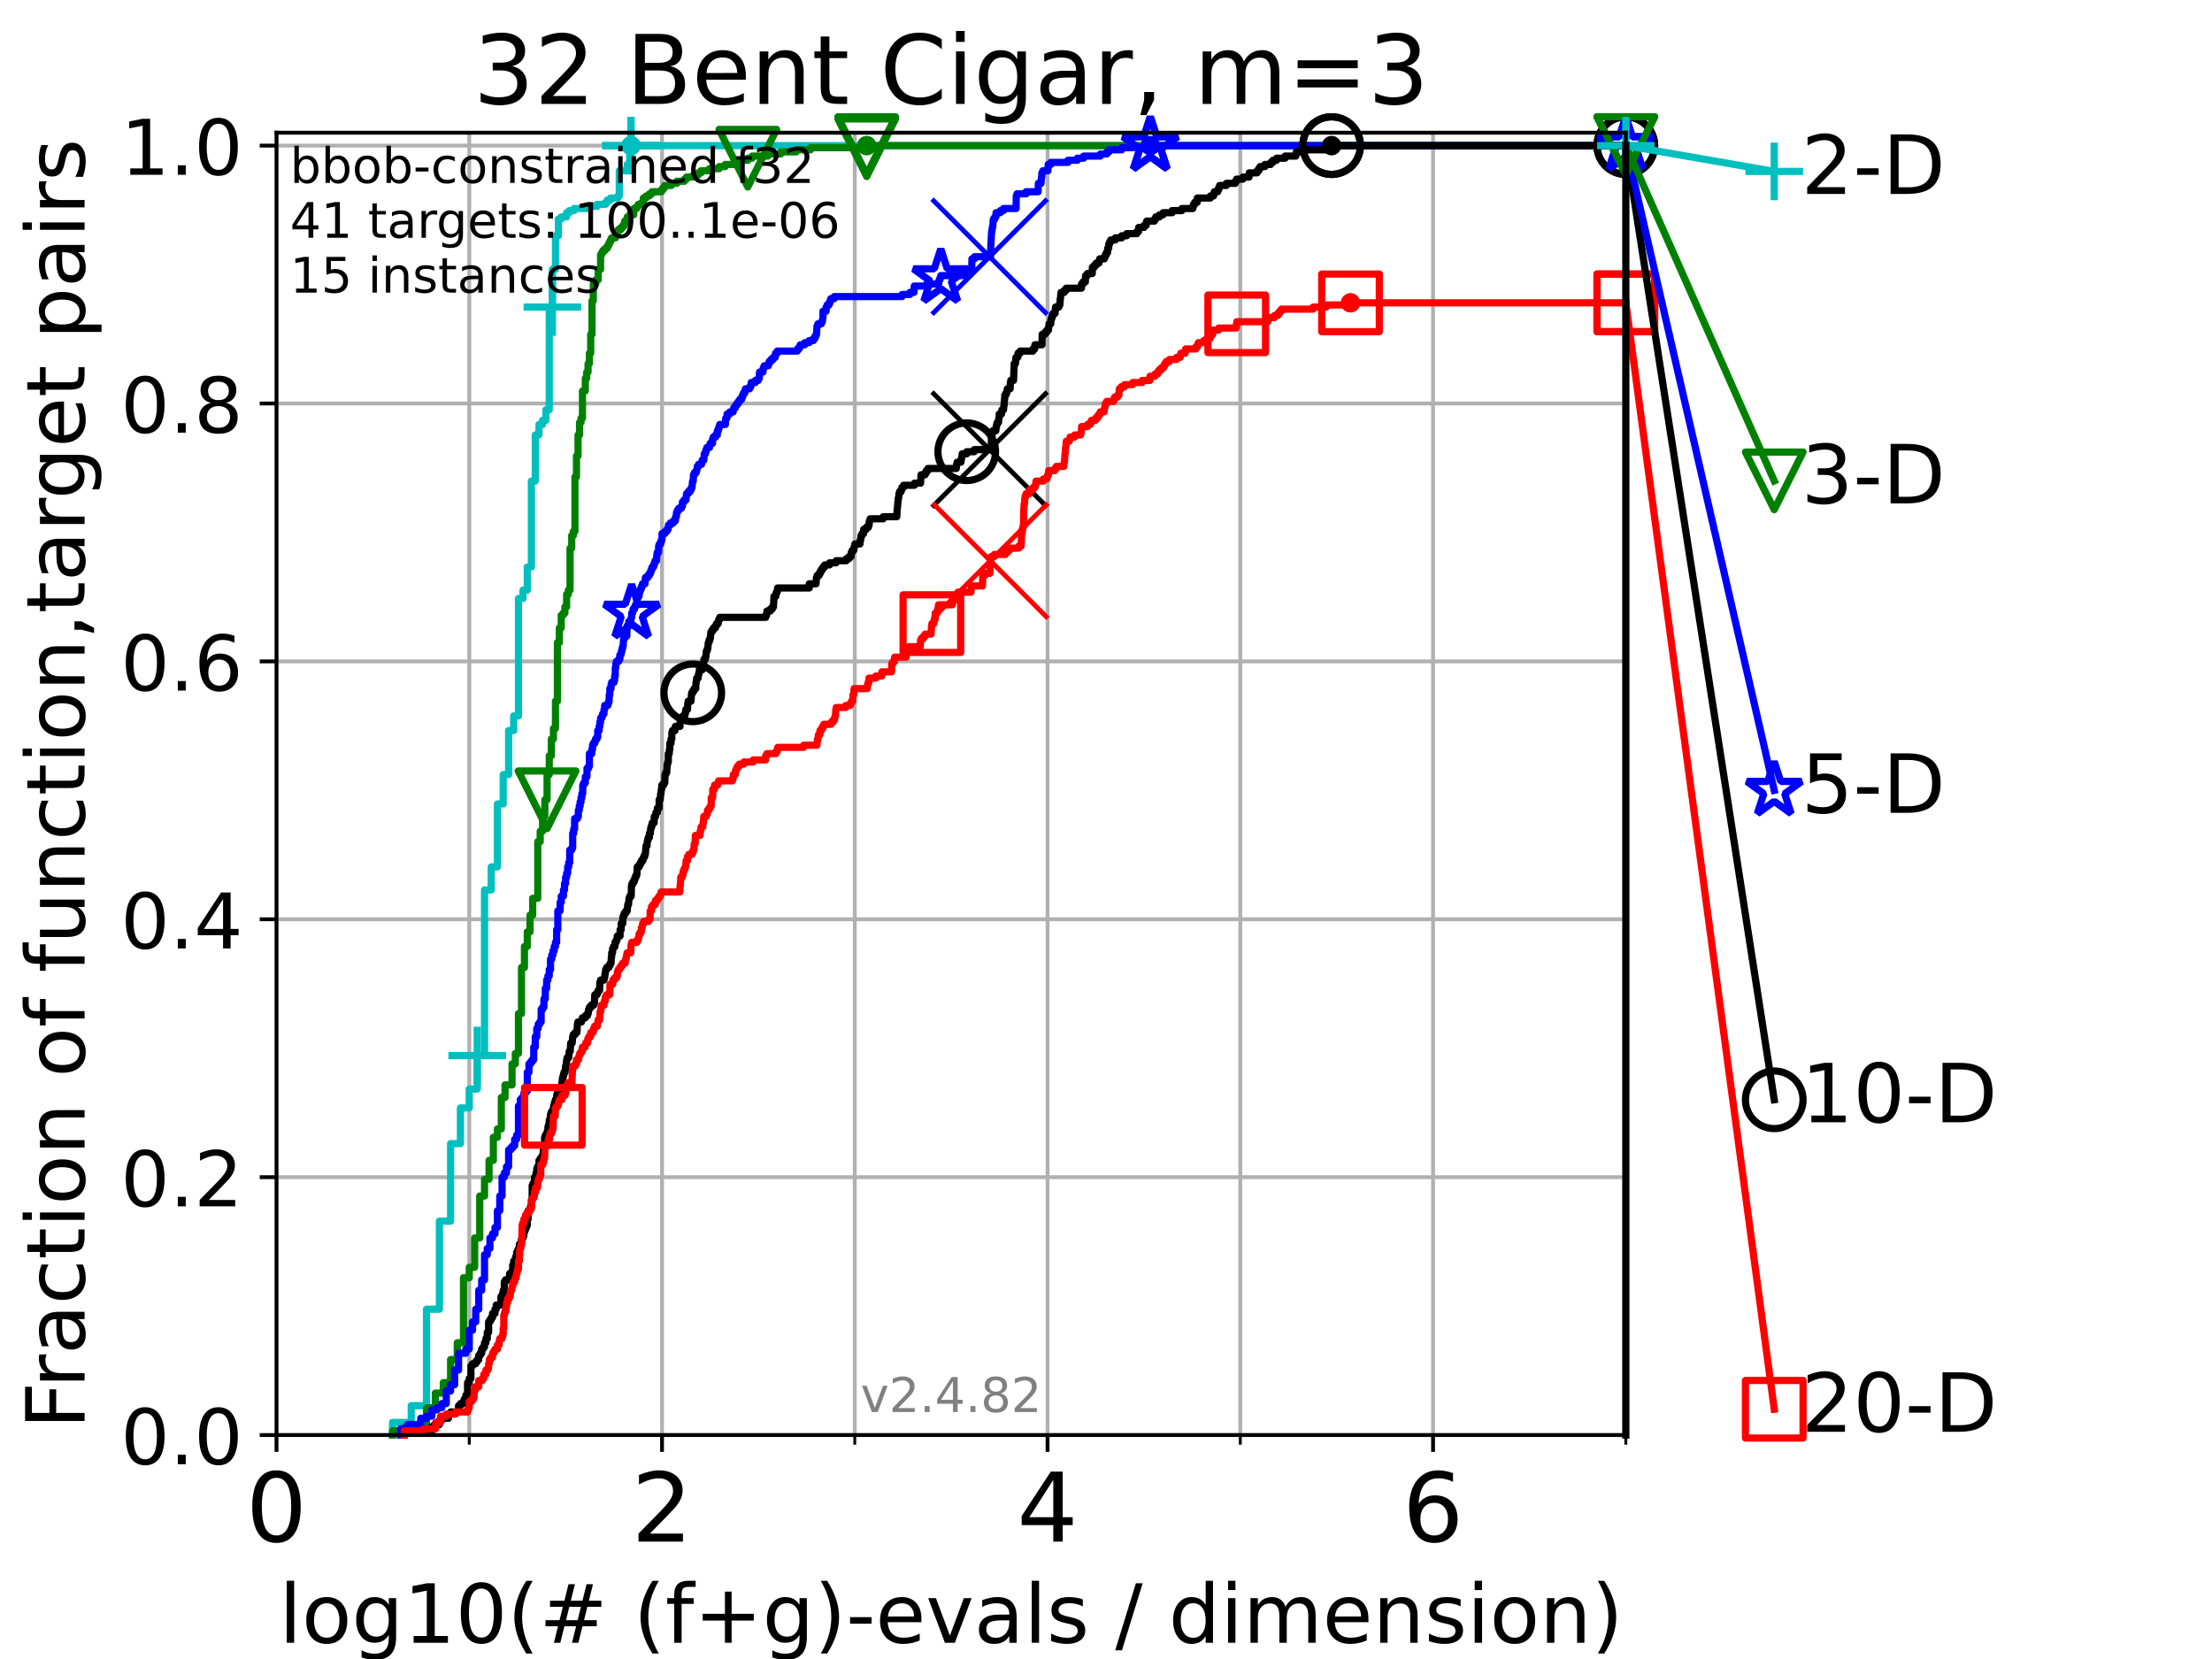 <?xml version="1.0" encoding="utf-8" standalone="no"?>
<!DOCTYPE svg PUBLIC "-//W3C//DTD SVG 1.1//EN"
  "http://www.w3.org/Graphics/SVG/1.1/DTD/svg11.dtd">
<!-- Created with matplotlib (https://matplotlib.org/) -->
<svg height="345.6pt" version="1.1" viewBox="0 0 460.8 345.6" width="460.8pt" xmlns="http://www.w3.org/2000/svg" xmlns:xlink="http://www.w3.org/1999/xlink">
 <defs>
  <style type="text/css">*{stroke-linecap:butt;stroke-linejoin:round;}</style>
 </defs>
 <g id="figure_1">
  <g id="patch_1">
   <path d="M 0 345.6 
L 460.8 345.6 
L 460.8 0 
L 0 0 
z
" style="fill:#ffffff;"/>
  </g>
  <g id="axes_1">
   <g id="patch_2">
    <path d="M 57.6 298.944 
L 338.688 298.944 
L 338.688 27.648 
L 57.6 27.648 
z
" style="fill:#ffffff;"/>
   </g>
   <g id="matplotlib.axis_1">
    <g id="xtick_1">
     <g id="line2d_1">
      <path clip-path="url(#p7a480ae582)" d="M 57.6 298.944 
L 57.6 27.648 
" style="fill:none;stroke:#b0b0b0;stroke-linecap:square;stroke-width:0.8;"/>
     </g>
     <g id="line2d_2">
      <defs>
       <path d="M 0 0 
L 0 3.5 
" id="m4e95f65ca4" style="stroke:#000000;stroke-width:0.8;"/>
      </defs>
      <g>
       <use style="stroke:#000000;stroke-width:0.8;" x="57.6" xlink:href="#m4e95f65ca4" y="298.944"/>
      </g>
     </g>
     <g id="text_1">
      <!-- 0 -->
      <g transform="translate(51.237 321.141)scale(0.2 -0.2)">
       <defs>
        <path d="M 31.781 66.406 
Q 24.172 66.406 20.328 58.906 
Q 16.5 51.422 16.5 36.375 
Q 16.5 21.391 20.328 13.891 
Q 24.172 6.391 31.781 6.391 
Q 39.453 6.391 43.281 13.891 
Q 47.125 21.391 47.125 36.375 
Q 47.125 51.422 43.281 58.906 
Q 39.453 66.406 31.781 66.406 
z
M 31.781 74.219 
Q 44.047 74.219 50.516 64.516 
Q 56.984 54.828 56.984 36.375 
Q 56.984 17.969 50.516 8.266 
Q 44.047 -1.422 31.781 -1.422 
Q 19.531 -1.422 13.062 8.266 
Q 6.594 17.969 6.594 36.375 
Q 6.594 54.828 13.062 64.516 
Q 19.531 74.219 31.781 74.219 
z
" id="DejaVuSans-48"/>
       </defs>
       <use xlink:href="#DejaVuSans-48"/>
      </g>
     </g>
    </g>
    <g id="xtick_2">
     <g id="line2d_3">
      <path clip-path="url(#p7a480ae582)" d="M 137.911 298.944 
L 137.911 27.648 
" style="fill:none;stroke:#b0b0b0;stroke-linecap:square;stroke-width:0.8;"/>
     </g>
     <g id="line2d_4">
      <g>
       <use style="stroke:#000000;stroke-width:0.8;" x="137.911" xlink:href="#m4e95f65ca4" y="298.944"/>
      </g>
     </g>
     <g id="text_2">
      <!-- 2 -->
      <g transform="translate(131.548 321.141)scale(0.2 -0.2)">
       <defs>
        <path d="M 19.188 8.297 
L 53.609 8.297 
L 53.609 0 
L 7.328 0 
L 7.328 8.297 
Q 12.938 14.109 22.625 23.891 
Q 32.328 33.688 34.812 36.531 
Q 39.547 41.844 41.422 45.531 
Q 43.312 49.219 43.312 52.781 
Q 43.312 58.594 39.234 62.25 
Q 35.156 65.922 28.609 65.922 
Q 23.969 65.922 18.812 64.312 
Q 13.672 62.703 7.812 59.422 
L 7.812 69.391 
Q 13.766 71.781 18.938 73 
Q 24.125 74.219 28.422 74.219 
Q 39.75 74.219 46.484 68.547 
Q 53.219 62.891 53.219 53.422 
Q 53.219 48.922 51.531 44.891 
Q 49.859 40.875 45.406 35.406 
Q 44.188 33.984 37.641 27.219 
Q 31.109 20.453 19.188 8.297 
z
" id="DejaVuSans-50"/>
       </defs>
       <use xlink:href="#DejaVuSans-50"/>
      </g>
     </g>
    </g>
    <g id="xtick_3">
     <g id="line2d_5">
      <path clip-path="url(#p7a480ae582)" d="M 218.222 298.944 
L 218.222 27.648 
" style="fill:none;stroke:#b0b0b0;stroke-linecap:square;stroke-width:0.8;"/>
     </g>
     <g id="line2d_6">
      <g>
       <use style="stroke:#000000;stroke-width:0.8;" x="218.222" xlink:href="#m4e95f65ca4" y="298.944"/>
      </g>
     </g>
     <g id="text_3">
      <!-- 4 -->
      <g transform="translate(211.859 321.141)scale(0.2 -0.2)">
       <defs>
        <path d="M 37.797 64.312 
L 12.891 25.391 
L 37.797 25.391 
z
M 35.203 72.906 
L 47.609 72.906 
L 47.609 25.391 
L 58.016 25.391 
L 58.016 17.188 
L 47.609 17.188 
L 47.609 0 
L 37.797 0 
L 37.797 17.188 
L 4.891 17.188 
L 4.891 26.703 
z
" id="DejaVuSans-52"/>
       </defs>
       <use xlink:href="#DejaVuSans-52"/>
      </g>
     </g>
    </g>
    <g id="xtick_4">
     <g id="line2d_7">
      <path clip-path="url(#p7a480ae582)" d="M 298.533 298.944 
L 298.533 27.648 
" style="fill:none;stroke:#b0b0b0;stroke-linecap:square;stroke-width:0.8;"/>
     </g>
     <g id="line2d_8">
      <g>
       <use style="stroke:#000000;stroke-width:0.8;" x="298.533" xlink:href="#m4e95f65ca4" y="298.944"/>
      </g>
     </g>
     <g id="text_4">
      <!-- 6 -->
      <g transform="translate(292.17 321.141)scale(0.2 -0.2)">
       <defs>
        <path d="M 33.016 40.375 
Q 26.375 40.375 22.484 35.828 
Q 18.609 31.297 18.609 23.391 
Q 18.609 15.531 22.484 10.953 
Q 26.375 6.391 33.016 6.391 
Q 39.656 6.391 43.531 10.953 
Q 47.406 15.531 47.406 23.391 
Q 47.406 31.297 43.531 35.828 
Q 39.656 40.375 33.016 40.375 
z
M 52.594 71.297 
L 52.594 62.312 
Q 48.875 64.062 45.094 64.984 
Q 41.312 65.922 37.594 65.922 
Q 27.828 65.922 22.672 59.328 
Q 17.531 52.734 16.797 39.406 
Q 19.672 43.656 24.016 45.922 
Q 28.375 48.188 33.594 48.188 
Q 44.578 48.188 50.953 41.516 
Q 57.328 34.859 57.328 23.391 
Q 57.328 12.156 50.688 5.359 
Q 44.047 -1.422 33.016 -1.422 
Q 20.359 -1.422 13.672 8.266 
Q 6.984 17.969 6.984 36.375 
Q 6.984 53.656 15.188 63.938 
Q 23.391 74.219 37.203 74.219 
Q 40.922 74.219 44.703 73.484 
Q 48.484 72.75 52.594 71.297 
z
" id="DejaVuSans-54"/>
       </defs>
       <use xlink:href="#DejaVuSans-54"/>
      </g>
     </g>
    </g>
    <g id="xtick_5">
     <g id="line2d_9">
      <path clip-path="url(#p7a480ae582)" d="M 97.755 298.944 
L 97.755 27.648 
" style="fill:none;stroke:#b0b0b0;stroke-linecap:square;stroke-width:0.8;"/>
     </g>
     <g id="line2d_10">
      <defs>
       <path d="M 0 0 
L 0 2 
" id="ma12739e18e" style="stroke:#000000;stroke-width:0.6;"/>
      </defs>
      <g>
       <use style="stroke:#000000;stroke-width:0.6;" x="97.755" xlink:href="#ma12739e18e" y="298.944"/>
      </g>
     </g>
    </g>
    <g id="xtick_6">
     <g id="line2d_11">
      <path clip-path="url(#p7a480ae582)" d="M 178.066 298.944 
L 178.066 27.648 
" style="fill:none;stroke:#b0b0b0;stroke-linecap:square;stroke-width:0.8;"/>
     </g>
     <g id="line2d_12">
      <g>
       <use style="stroke:#000000;stroke-width:0.6;" x="178.066" xlink:href="#ma12739e18e" y="298.944"/>
      </g>
     </g>
    </g>
    <g id="xtick_7">
     <g id="line2d_13">
      <path clip-path="url(#p7a480ae582)" d="M 258.377 298.944 
L 258.377 27.648 
" style="fill:none;stroke:#b0b0b0;stroke-linecap:square;stroke-width:0.8;"/>
     </g>
     <g id="line2d_14">
      <g>
       <use style="stroke:#000000;stroke-width:0.6;" x="258.377" xlink:href="#ma12739e18e" y="298.944"/>
      </g>
     </g>
    </g>
    <g id="xtick_8">
     <g id="line2d_15">
      <path clip-path="url(#p7a480ae582)" d="M 338.688 298.944 
L 338.688 27.648 
" style="fill:none;stroke:#b0b0b0;stroke-linecap:square;stroke-width:0.8;"/>
     </g>
     <g id="line2d_16">
      <g>
       <use style="stroke:#000000;stroke-width:0.6;" x="338.688" xlink:href="#ma12739e18e" y="298.944"/>
      </g>
     </g>
    </g>
    <g id="text_5">
     <!-- log10(# (f+g)-evals / dimension) -->
     <g transform="translate(58.145 342.218)scale(0.17 -0.17)">
      <defs>
       <path d="M 9.422 75.984 
L 18.406 75.984 
L 18.406 0 
L 9.422 0 
z
" id="DejaVuSans-108"/>
       <path d="M 30.609 48.391 
Q 23.391 48.391 19.188 42.75 
Q 14.984 37.109 14.984 27.297 
Q 14.984 17.484 19.156 11.844 
Q 23.344 6.203 30.609 6.203 
Q 37.797 6.203 41.984 11.859 
Q 46.188 17.531 46.188 27.297 
Q 46.188 37.016 41.984 42.703 
Q 37.797 48.391 30.609 48.391 
z
M 30.609 56 
Q 42.328 56 49.016 48.375 
Q 55.719 40.766 55.719 27.297 
Q 55.719 13.875 49.016 6.219 
Q 42.328 -1.422 30.609 -1.422 
Q 18.844 -1.422 12.172 6.219 
Q 5.516 13.875 5.516 27.297 
Q 5.516 40.766 12.172 48.375 
Q 18.844 56 30.609 56 
z
" id="DejaVuSans-111"/>
       <path d="M 45.406 27.984 
Q 45.406 37.75 41.375 43.109 
Q 37.359 48.484 30.078 48.484 
Q 22.859 48.484 18.828 43.109 
Q 14.797 37.75 14.797 27.984 
Q 14.797 18.266 18.828 12.891 
Q 22.859 7.516 30.078 7.516 
Q 37.359 7.516 41.375 12.891 
Q 45.406 18.266 45.406 27.984 
z
M 54.391 6.781 
Q 54.391 -7.172 48.188 -13.984 
Q 42 -20.797 29.203 -20.797 
Q 24.469 -20.797 20.266 -20.094 
Q 16.062 -19.391 12.109 -17.922 
L 12.109 -9.188 
Q 16.062 -11.328 19.922 -12.344 
Q 23.781 -13.375 27.781 -13.375 
Q 36.625 -13.375 41.016 -8.766 
Q 45.406 -4.156 45.406 5.172 
L 45.406 9.625 
Q 42.625 4.781 38.281 2.391 
Q 33.938 0 27.875 0 
Q 17.828 0 11.672 7.656 
Q 5.516 15.328 5.516 27.984 
Q 5.516 40.672 11.672 48.328 
Q 17.828 56 27.875 56 
Q 33.938 56 38.281 53.609 
Q 42.625 51.219 45.406 46.391 
L 45.406 54.688 
L 54.391 54.688 
z
" id="DejaVuSans-103"/>
       <path d="M 12.406 8.297 
L 28.516 8.297 
L 28.516 63.922 
L 10.984 60.406 
L 10.984 69.391 
L 28.422 72.906 
L 38.281 72.906 
L 38.281 8.297 
L 54.391 8.297 
L 54.391 0 
L 12.406 0 
z
" id="DejaVuSans-49"/>
       <path d="M 31 75.875 
Q 24.469 64.656 21.281 53.656 
Q 18.109 42.672 18.109 31.391 
Q 18.109 20.125 21.312 9.062 
Q 24.516 -2 31 -13.188 
L 23.188 -13.188 
Q 15.875 -1.703 12.234 9.375 
Q 8.594 20.453 8.594 31.391 
Q 8.594 42.281 12.203 53.312 
Q 15.828 64.359 23.188 75.875 
z
" id="DejaVuSans-40"/>
       <path d="M 51.125 44 
L 36.922 44 
L 32.812 27.688 
L 47.125 27.688 
z
M 43.797 71.781 
L 38.719 51.516 
L 52.984 51.516 
L 58.109 71.781 
L 65.922 71.781 
L 60.891 51.516 
L 76.125 51.516 
L 76.125 44 
L 58.984 44 
L 54.984 27.688 
L 70.516 27.688 
L 70.516 20.219 
L 53.078 20.219 
L 48 0 
L 40.188 0 
L 45.219 20.219 
L 30.906 20.219 
L 25.875 0 
L 18.016 0 
L 23.094 20.219 
L 7.719 20.219 
L 7.719 27.688 
L 24.906 27.688 
L 29 44 
L 13.281 44 
L 13.281 51.516 
L 30.906 51.516 
L 35.891 71.781 
z
" id="DejaVuSans-35"/>
       <path id="DejaVuSans-32"/>
       <path d="M 37.109 75.984 
L 37.109 68.5 
L 28.516 68.5 
Q 23.688 68.5 21.797 66.547 
Q 19.922 64.594 19.922 59.516 
L 19.922 54.688 
L 34.719 54.688 
L 34.719 47.703 
L 19.922 47.703 
L 19.922 0 
L 10.891 0 
L 10.891 47.703 
L 2.297 47.703 
L 2.297 54.688 
L 10.891 54.688 
L 10.891 58.5 
Q 10.891 67.625 15.141 71.797 
Q 19.391 75.984 28.609 75.984 
z
" id="DejaVuSans-102"/>
       <path d="M 46 62.703 
L 46 35.5 
L 73.188 35.5 
L 73.188 27.203 
L 46 27.203 
L 46 0 
L 37.797 0 
L 37.797 27.203 
L 10.594 27.203 
L 10.594 35.5 
L 37.797 35.5 
L 37.797 62.703 
z
" id="DejaVuSans-43"/>
       <path d="M 8.016 75.875 
L 15.828 75.875 
Q 23.141 64.359 26.781 53.312 
Q 30.422 42.281 30.422 31.391 
Q 30.422 20.453 26.781 9.375 
Q 23.141 -1.703 15.828 -13.188 
L 8.016 -13.188 
Q 14.5 -2 17.703 9.062 
Q 20.906 20.125 20.906 31.391 
Q 20.906 42.672 17.703 53.656 
Q 14.5 64.656 8.016 75.875 
z
" id="DejaVuSans-41"/>
       <path d="M 4.891 31.391 
L 31.203 31.391 
L 31.203 23.391 
L 4.891 23.391 
z
" id="DejaVuSans-45"/>
       <path d="M 56.203 29.594 
L 56.203 25.203 
L 14.891 25.203 
Q 15.484 15.922 20.484 11.062 
Q 25.484 6.203 34.422 6.203 
Q 39.594 6.203 44.453 7.469 
Q 49.312 8.734 54.109 11.281 
L 54.109 2.781 
Q 49.266 0.734 44.188 -0.344 
Q 39.109 -1.422 33.891 -1.422 
Q 20.797 -1.422 13.156 6.188 
Q 5.516 13.812 5.516 26.812 
Q 5.516 40.234 12.766 48.109 
Q 20.016 56 32.328 56 
Q 43.359 56 49.781 48.891 
Q 56.203 41.797 56.203 29.594 
z
M 47.219 32.234 
Q 47.125 39.594 43.094 43.984 
Q 39.062 48.391 32.422 48.391 
Q 24.906 48.391 20.391 44.141 
Q 15.875 39.891 15.188 32.172 
z
" id="DejaVuSans-101"/>
       <path d="M 2.984 54.688 
L 12.5 54.688 
L 29.594 8.797 
L 46.688 54.688 
L 56.203 54.688 
L 35.688 0 
L 23.484 0 
z
" id="DejaVuSans-118"/>
       <path d="M 34.281 27.484 
Q 23.391 27.484 19.188 25 
Q 14.984 22.516 14.984 16.5 
Q 14.984 11.719 18.141 8.906 
Q 21.297 6.109 26.703 6.109 
Q 34.188 6.109 38.703 11.406 
Q 43.219 16.703 43.219 25.484 
L 43.219 27.484 
z
M 52.203 31.203 
L 52.203 0 
L 43.219 0 
L 43.219 8.297 
Q 40.141 3.328 35.547 0.953 
Q 30.953 -1.422 24.312 -1.422 
Q 15.922 -1.422 10.953 3.297 
Q 6 8.016 6 15.922 
Q 6 25.141 12.172 29.828 
Q 18.359 34.516 30.609 34.516 
L 43.219 34.516 
L 43.219 35.406 
Q 43.219 41.609 39.141 45 
Q 35.062 48.391 27.688 48.391 
Q 23 48.391 18.547 47.266 
Q 14.109 46.141 10.016 43.891 
L 10.016 52.203 
Q 14.938 54.109 19.578 55.047 
Q 24.219 56 28.609 56 
Q 40.484 56 46.344 49.844 
Q 52.203 43.703 52.203 31.203 
z
" id="DejaVuSans-97"/>
       <path d="M 44.281 53.078 
L 44.281 44.578 
Q 40.484 46.531 36.375 47.5 
Q 32.281 48.484 27.875 48.484 
Q 21.188 48.484 17.844 46.438 
Q 14.5 44.391 14.5 40.281 
Q 14.5 37.156 16.891 35.375 
Q 19.281 33.594 26.516 31.984 
L 29.594 31.297 
Q 39.156 29.25 43.188 25.516 
Q 47.219 21.781 47.219 15.094 
Q 47.219 7.469 41.188 3.016 
Q 35.156 -1.422 24.609 -1.422 
Q 20.219 -1.422 15.453 -0.562 
Q 10.688 0.297 5.422 2 
L 5.422 11.281 
Q 10.406 8.688 15.234 7.391 
Q 20.062 6.109 24.812 6.109 
Q 31.156 6.109 34.562 8.281 
Q 37.984 10.453 37.984 14.406 
Q 37.984 18.062 35.516 20.016 
Q 33.062 21.969 24.703 23.781 
L 21.578 24.516 
Q 13.234 26.266 9.516 29.906 
Q 5.812 33.547 5.812 39.891 
Q 5.812 47.609 11.281 51.797 
Q 16.75 56 26.812 56 
Q 31.781 56 36.172 55.266 
Q 40.578 54.547 44.281 53.078 
z
" id="DejaVuSans-115"/>
       <path d="M 25.391 72.906 
L 33.688 72.906 
L 8.297 -9.281 
L 0 -9.281 
z
" id="DejaVuSans-47"/>
       <path d="M 45.406 46.391 
L 45.406 75.984 
L 54.391 75.984 
L 54.391 0 
L 45.406 0 
L 45.406 8.203 
Q 42.578 3.328 38.25 0.953 
Q 33.938 -1.422 27.875 -1.422 
Q 17.969 -1.422 11.734 6.484 
Q 5.516 14.406 5.516 27.297 
Q 5.516 40.188 11.734 48.094 
Q 17.969 56 27.875 56 
Q 33.938 56 38.25 53.625 
Q 42.578 51.266 45.406 46.391 
z
M 14.797 27.297 
Q 14.797 17.391 18.875 11.75 
Q 22.953 6.109 30.078 6.109 
Q 37.203 6.109 41.297 11.75 
Q 45.406 17.391 45.406 27.297 
Q 45.406 37.203 41.297 42.844 
Q 37.203 48.484 30.078 48.484 
Q 22.953 48.484 18.875 42.844 
Q 14.797 37.203 14.797 27.297 
z
" id="DejaVuSans-100"/>
       <path d="M 9.422 54.688 
L 18.406 54.688 
L 18.406 0 
L 9.422 0 
z
M 9.422 75.984 
L 18.406 75.984 
L 18.406 64.594 
L 9.422 64.594 
z
" id="DejaVuSans-105"/>
       <path d="M 52 44.188 
Q 55.375 50.25 60.062 53.125 
Q 64.75 56 71.094 56 
Q 79.641 56 84.281 50.016 
Q 88.922 44.047 88.922 33.016 
L 88.922 0 
L 79.891 0 
L 79.891 32.719 
Q 79.891 40.578 77.094 44.375 
Q 74.312 48.188 68.609 48.188 
Q 61.625 48.188 57.562 43.547 
Q 53.516 38.922 53.516 30.906 
L 53.516 0 
L 44.484 0 
L 44.484 32.719 
Q 44.484 40.625 41.703 44.406 
Q 38.922 48.188 33.109 48.188 
Q 26.219 48.188 22.156 43.531 
Q 18.109 38.875 18.109 30.906 
L 18.109 0 
L 9.078 0 
L 9.078 54.688 
L 18.109 54.688 
L 18.109 46.188 
Q 21.188 51.219 25.484 53.609 
Q 29.781 56 35.688 56 
Q 41.656 56 45.828 52.969 
Q 50 49.953 52 44.188 
z
" id="DejaVuSans-109"/>
       <path d="M 54.891 33.016 
L 54.891 0 
L 45.906 0 
L 45.906 32.719 
Q 45.906 40.484 42.875 44.328 
Q 39.844 48.188 33.797 48.188 
Q 26.516 48.188 22.312 43.547 
Q 18.109 38.922 18.109 30.906 
L 18.109 0 
L 9.078 0 
L 9.078 54.688 
L 18.109 54.688 
L 18.109 46.188 
Q 21.344 51.125 25.703 53.562 
Q 30.078 56 35.797 56 
Q 45.219 56 50.047 50.172 
Q 54.891 44.344 54.891 33.016 
z
" id="DejaVuSans-110"/>
      </defs>
      <use xlink:href="#DejaVuSans-108"/>
      <use x="27.783" xlink:href="#DejaVuSans-111"/>
      <use x="88.965" xlink:href="#DejaVuSans-103"/>
      <use x="152.441" xlink:href="#DejaVuSans-49"/>
      <use x="216.064" xlink:href="#DejaVuSans-48"/>
      <use x="279.688" xlink:href="#DejaVuSans-40"/>
      <use x="318.701" xlink:href="#DejaVuSans-35"/>
      <use x="402.49" xlink:href="#DejaVuSans-32"/>
      <use x="434.277" xlink:href="#DejaVuSans-40"/>
      <use x="473.291" xlink:href="#DejaVuSans-102"/>
      <use x="508.496" xlink:href="#DejaVuSans-43"/>
      <use x="592.285" xlink:href="#DejaVuSans-103"/>
      <use x="655.762" xlink:href="#DejaVuSans-41"/>
      <use x="694.775" xlink:href="#DejaVuSans-45"/>
      <use x="730.859" xlink:href="#DejaVuSans-101"/>
      <use x="792.383" xlink:href="#DejaVuSans-118"/>
      <use x="851.562" xlink:href="#DejaVuSans-97"/>
      <use x="912.842" xlink:href="#DejaVuSans-108"/>
      <use x="940.625" xlink:href="#DejaVuSans-115"/>
      <use x="992.725" xlink:href="#DejaVuSans-32"/>
      <use x="1024.512" xlink:href="#DejaVuSans-47"/>
      <use x="1058.203" xlink:href="#DejaVuSans-32"/>
      <use x="1089.99" xlink:href="#DejaVuSans-100"/>
      <use x="1153.467" xlink:href="#DejaVuSans-105"/>
      <use x="1181.25" xlink:href="#DejaVuSans-109"/>
      <use x="1278.662" xlink:href="#DejaVuSans-101"/>
      <use x="1340.186" xlink:href="#DejaVuSans-110"/>
      <use x="1403.564" xlink:href="#DejaVuSans-115"/>
      <use x="1455.664" xlink:href="#DejaVuSans-105"/>
      <use x="1483.447" xlink:href="#DejaVuSans-111"/>
      <use x="1544.629" xlink:href="#DejaVuSans-110"/>
      <use x="1608.008" xlink:href="#DejaVuSans-41"/>
     </g>
    </g>
   </g>
   <g id="matplotlib.axis_2">
    <g id="ytick_1">
     <g id="line2d_17">
      <path clip-path="url(#p7a480ae582)" d="M 57.6 298.944 
L 338.688 298.944 
" style="fill:none;stroke:#b0b0b0;stroke-linecap:square;stroke-width:0.8;"/>
     </g>
     <g id="line2d_18">
      <defs>
       <path d="M 0 0 
L -3.5 0 
" id="md1aca9b598" style="stroke:#000000;stroke-width:0.8;"/>
      </defs>
      <g>
       <use style="stroke:#000000;stroke-width:0.8;" x="57.6" xlink:href="#md1aca9b598" y="298.944"/>
      </g>
     </g>
     <g id="text_6">
      <!-- 0.0 -->
      <g transform="translate(25.155 305.023)scale(0.16 -0.16)">
       <defs>
        <path d="M 10.688 12.406 
L 21 12.406 
L 21 0 
L 10.688 0 
z
" id="DejaVuSans-46"/>
       </defs>
       <use xlink:href="#DejaVuSans-48"/>
       <use x="63.623" xlink:href="#DejaVuSans-46"/>
       <use x="95.41" xlink:href="#DejaVuSans-48"/>
      </g>
     </g>
    </g>
    <g id="ytick_2">
     <g id="line2d_19">
      <path clip-path="url(#p7a480ae582)" d="M 57.6 245.222 
L 338.688 245.222 
" style="fill:none;stroke:#b0b0b0;stroke-linecap:square;stroke-width:0.8;"/>
     </g>
     <g id="line2d_20">
      <g>
       <use style="stroke:#000000;stroke-width:0.8;" x="57.6" xlink:href="#md1aca9b598" y="245.222"/>
      </g>
     </g>
     <g id="text_7">
      <!-- 0.2 -->
      <g transform="translate(25.155 251.301)scale(0.16 -0.16)">
       <use xlink:href="#DejaVuSans-48"/>
       <use x="63.623" xlink:href="#DejaVuSans-46"/>
       <use x="95.41" xlink:href="#DejaVuSans-50"/>
      </g>
     </g>
    </g>
    <g id="ytick_3">
     <g id="line2d_21">
      <path clip-path="url(#p7a480ae582)" d="M 57.6 191.5 
L 338.688 191.5 
" style="fill:none;stroke:#b0b0b0;stroke-linecap:square;stroke-width:0.8;"/>
     </g>
     <g id="line2d_22">
      <g>
       <use style="stroke:#000000;stroke-width:0.8;" x="57.6" xlink:href="#md1aca9b598" y="191.5"/>
      </g>
     </g>
     <g id="text_8">
      <!-- 0.4 -->
      <g transform="translate(25.155 197.579)scale(0.16 -0.16)">
       <use xlink:href="#DejaVuSans-48"/>
       <use x="63.623" xlink:href="#DejaVuSans-46"/>
       <use x="95.41" xlink:href="#DejaVuSans-52"/>
      </g>
     </g>
    </g>
    <g id="ytick_4">
     <g id="line2d_23">
      <path clip-path="url(#p7a480ae582)" d="M 57.6 137.778 
L 338.688 137.778 
" style="fill:none;stroke:#b0b0b0;stroke-linecap:square;stroke-width:0.8;"/>
     </g>
     <g id="line2d_24">
      <g>
       <use style="stroke:#000000;stroke-width:0.8;" x="57.6" xlink:href="#md1aca9b598" y="137.778"/>
      </g>
     </g>
     <g id="text_9">
      <!-- 0.6 -->
      <g transform="translate(25.155 143.857)scale(0.16 -0.16)">
       <use xlink:href="#DejaVuSans-48"/>
       <use x="63.623" xlink:href="#DejaVuSans-46"/>
       <use x="95.41" xlink:href="#DejaVuSans-54"/>
      </g>
     </g>
    </g>
    <g id="ytick_5">
     <g id="line2d_25">
      <path clip-path="url(#p7a480ae582)" d="M 57.6 84.056 
L 338.688 84.056 
" style="fill:none;stroke:#b0b0b0;stroke-linecap:square;stroke-width:0.8;"/>
     </g>
     <g id="line2d_26">
      <g>
       <use style="stroke:#000000;stroke-width:0.8;" x="57.6" xlink:href="#md1aca9b598" y="84.056"/>
      </g>
     </g>
     <g id="text_10">
      <!-- 0.8 -->
      <g transform="translate(25.155 90.135)scale(0.16 -0.16)">
       <defs>
        <path d="M 31.781 34.625 
Q 24.75 34.625 20.719 30.859 
Q 16.703 27.094 16.703 20.516 
Q 16.703 13.922 20.719 10.156 
Q 24.75 6.391 31.781 6.391 
Q 38.812 6.391 42.859 10.172 
Q 46.922 13.969 46.922 20.516 
Q 46.922 27.094 42.891 30.859 
Q 38.875 34.625 31.781 34.625 
z
M 21.922 38.812 
Q 15.578 40.375 12.031 44.719 
Q 8.5 49.078 8.5 55.328 
Q 8.5 64.062 14.719 69.141 
Q 20.953 74.219 31.781 74.219 
Q 42.672 74.219 48.875 69.141 
Q 55.078 64.062 55.078 55.328 
Q 55.078 49.078 51.531 44.719 
Q 48 40.375 41.703 38.812 
Q 48.828 37.156 52.797 32.312 
Q 56.781 27.484 56.781 20.516 
Q 56.781 9.906 50.312 4.234 
Q 43.844 -1.422 31.781 -1.422 
Q 19.734 -1.422 13.25 4.234 
Q 6.781 9.906 6.781 20.516 
Q 6.781 27.484 10.781 32.312 
Q 14.797 37.156 21.922 38.812 
z
M 18.312 54.391 
Q 18.312 48.734 21.844 45.562 
Q 25.391 42.391 31.781 42.391 
Q 38.141 42.391 41.719 45.562 
Q 45.312 48.734 45.312 54.391 
Q 45.312 60.062 41.719 63.234 
Q 38.141 66.406 31.781 66.406 
Q 25.391 66.406 21.844 63.234 
Q 18.312 60.062 18.312 54.391 
z
" id="DejaVuSans-56"/>
       </defs>
       <use xlink:href="#DejaVuSans-48"/>
       <use x="63.623" xlink:href="#DejaVuSans-46"/>
       <use x="95.41" xlink:href="#DejaVuSans-56"/>
      </g>
     </g>
    </g>
    <g id="ytick_6">
     <g id="line2d_27">
      <path clip-path="url(#p7a480ae582)" d="M 57.6 30.334 
L 338.688 30.334 
" style="fill:none;stroke:#b0b0b0;stroke-linecap:square;stroke-width:0.8;"/>
     </g>
     <g id="line2d_28">
      <g>
       <use style="stroke:#000000;stroke-width:0.8;" x="57.6" xlink:href="#md1aca9b598" y="30.334"/>
      </g>
     </g>
     <g id="text_11">
      <!-- 1.0 -->
      <g transform="translate(25.155 36.413)scale(0.16 -0.16)">
       <use xlink:href="#DejaVuSans-49"/>
       <use x="63.623" xlink:href="#DejaVuSans-46"/>
       <use x="95.41" xlink:href="#DejaVuSans-48"/>
      </g>
     </g>
    </g>
    <g id="text_12">
     <!-- Fraction of function,target pairs -->
     <g transform="translate(17.62 297.681)rotate(-90)scale(0.17 -0.17)">
      <defs>
       <path d="M 9.812 72.906 
L 51.703 72.906 
L 51.703 64.594 
L 19.672 64.594 
L 19.672 43.109 
L 48.578 43.109 
L 48.578 34.812 
L 19.672 34.812 
L 19.672 0 
L 9.812 0 
z
" id="DejaVuSans-70"/>
       <path d="M 41.109 46.297 
Q 39.594 47.172 37.812 47.578 
Q 36.031 48 33.891 48 
Q 26.266 48 22.188 43.047 
Q 18.109 38.094 18.109 28.812 
L 18.109 0 
L 9.078 0 
L 9.078 54.688 
L 18.109 54.688 
L 18.109 46.188 
Q 20.953 51.172 25.484 53.578 
Q 30.031 56 36.531 56 
Q 37.453 56 38.578 55.875 
Q 39.703 55.766 41.062 55.516 
z
" id="DejaVuSans-114"/>
       <path d="M 48.781 52.594 
L 48.781 44.188 
Q 44.969 46.297 41.141 47.344 
Q 37.312 48.391 33.406 48.391 
Q 24.656 48.391 19.812 42.844 
Q 14.984 37.312 14.984 27.297 
Q 14.984 17.281 19.812 11.734 
Q 24.656 6.203 33.406 6.203 
Q 37.312 6.203 41.141 7.25 
Q 44.969 8.297 48.781 10.406 
L 48.781 2.094 
Q 45.016 0.344 40.984 -0.531 
Q 36.969 -1.422 32.422 -1.422 
Q 20.062 -1.422 12.781 6.344 
Q 5.516 14.109 5.516 27.297 
Q 5.516 40.672 12.859 48.328 
Q 20.219 56 33.016 56 
Q 37.156 56 41.109 55.141 
Q 45.062 54.297 48.781 52.594 
z
" id="DejaVuSans-99"/>
       <path d="M 18.312 70.219 
L 18.312 54.688 
L 36.812 54.688 
L 36.812 47.703 
L 18.312 47.703 
L 18.312 18.016 
Q 18.312 11.328 20.141 9.422 
Q 21.969 7.516 27.594 7.516 
L 36.812 7.516 
L 36.812 0 
L 27.594 0 
Q 17.188 0 13.234 3.875 
Q 9.281 7.766 9.281 18.016 
L 9.281 47.703 
L 2.688 47.703 
L 2.688 54.688 
L 9.281 54.688 
L 9.281 70.219 
z
" id="DejaVuSans-116"/>
       <path d="M 8.5 21.578 
L 8.5 54.688 
L 17.484 54.688 
L 17.484 21.922 
Q 17.484 14.156 20.5 10.266 
Q 23.531 6.391 29.594 6.391 
Q 36.859 6.391 41.078 11.031 
Q 45.312 15.672 45.312 23.688 
L 45.312 54.688 
L 54.297 54.688 
L 54.297 0 
L 45.312 0 
L 45.312 8.406 
Q 42.047 3.422 37.719 1 
Q 33.406 -1.422 27.688 -1.422 
Q 18.266 -1.422 13.375 4.438 
Q 8.5 10.297 8.5 21.578 
z
M 31.109 56 
z
" id="DejaVuSans-117"/>
       <path d="M 11.719 12.406 
L 22.016 12.406 
L 22.016 4 
L 14.016 -11.625 
L 7.719 -11.625 
L 11.719 4 
z
" id="DejaVuSans-44"/>
       <path d="M 18.109 8.203 
L 18.109 -20.797 
L 9.078 -20.797 
L 9.078 54.688 
L 18.109 54.688 
L 18.109 46.391 
Q 20.953 51.266 25.266 53.625 
Q 29.594 56 35.594 56 
Q 45.562 56 51.781 48.094 
Q 58.016 40.188 58.016 27.297 
Q 58.016 14.406 51.781 6.484 
Q 45.562 -1.422 35.594 -1.422 
Q 29.594 -1.422 25.266 0.953 
Q 20.953 3.328 18.109 8.203 
z
M 48.688 27.297 
Q 48.688 37.203 44.609 42.844 
Q 40.531 48.484 33.406 48.484 
Q 26.266 48.484 22.188 42.844 
Q 18.109 37.203 18.109 27.297 
Q 18.109 17.391 22.188 11.75 
Q 26.266 6.109 33.406 6.109 
Q 40.531 6.109 44.609 11.75 
Q 48.688 17.391 48.688 27.297 
z
" id="DejaVuSans-112"/>
      </defs>
      <use xlink:href="#DejaVuSans-70"/>
      <use x="50.27" xlink:href="#DejaVuSans-114"/>
      <use x="91.383" xlink:href="#DejaVuSans-97"/>
      <use x="152.662" xlink:href="#DejaVuSans-99"/>
      <use x="207.643" xlink:href="#DejaVuSans-116"/>
      <use x="246.852" xlink:href="#DejaVuSans-105"/>
      <use x="274.635" xlink:href="#DejaVuSans-111"/>
      <use x="335.816" xlink:href="#DejaVuSans-110"/>
      <use x="399.195" xlink:href="#DejaVuSans-32"/>
      <use x="430.982" xlink:href="#DejaVuSans-111"/>
      <use x="492.164" xlink:href="#DejaVuSans-102"/>
      <use x="527.369" xlink:href="#DejaVuSans-32"/>
      <use x="559.156" xlink:href="#DejaVuSans-102"/>
      <use x="594.361" xlink:href="#DejaVuSans-117"/>
      <use x="657.74" xlink:href="#DejaVuSans-110"/>
      <use x="721.119" xlink:href="#DejaVuSans-99"/>
      <use x="776.1" xlink:href="#DejaVuSans-116"/>
      <use x="815.309" xlink:href="#DejaVuSans-105"/>
      <use x="843.092" xlink:href="#DejaVuSans-111"/>
      <use x="904.273" xlink:href="#DejaVuSans-110"/>
      <use x="967.652" xlink:href="#DejaVuSans-44"/>
      <use x="999.439" xlink:href="#DejaVuSans-116"/>
      <use x="1038.648" xlink:href="#DejaVuSans-97"/>
      <use x="1099.928" xlink:href="#DejaVuSans-114"/>
      <use x="1139.291" xlink:href="#DejaVuSans-103"/>
      <use x="1202.768" xlink:href="#DejaVuSans-101"/>
      <use x="1264.291" xlink:href="#DejaVuSans-116"/>
      <use x="1303.5" xlink:href="#DejaVuSans-32"/>
      <use x="1335.287" xlink:href="#DejaVuSans-112"/>
      <use x="1398.764" xlink:href="#DejaVuSans-97"/>
      <use x="1460.043" xlink:href="#DejaVuSans-105"/>
      <use x="1487.826" xlink:href="#DejaVuSans-114"/>
      <use x="1528.939" xlink:href="#DejaVuSans-115"/>
     </g>
    </g>
   </g>
   <g id="line2d_29">
    <defs>
     <path d="M 0 1.5 
C 0.398 1.5 0.779 1.342 1.061 1.061 
C 1.342 0.779 1.5 0.398 1.5 0 
C 1.5 -0.398 1.342 -0.779 1.061 -1.061 
C 0.779 -1.342 0.398 -1.5 0 -1.5 
C -0.398 -1.5 -0.779 -1.342 -1.061 -1.061 
C -1.342 -0.779 -1.5 -0.398 -1.5 0 
C -1.5 0.398 -1.342 0.779 -1.061 1.061 
C -0.779 1.342 -0.398 1.5 0 1.5 
z
" id="m0451fa91b9" style="stroke:#00bfbf;"/>
    </defs>
    <g>
     <use style="fill:#00bfbf;stroke:#00bfbf;" x="131.44" xlink:href="#m0451fa91b9" y="30.334"/>
     <use style="fill:#00bfbf;stroke:#00bfbf;" x="131.44" xlink:href="#m0451fa91b9" y="30.334"/>
    </g>
   </g>
   <g id="line2d_30">
    <path d="M 81.776 298.944 
L 81.776 296.323 
L 85.667 296.323 
L 85.667 292.829 
L 88.847 292.829 
L 88.847 272.738 
L 91.535 272.738 
L 91.535 254.394 
L 93.864 254.394 
L 93.864 238.234 
L 95.918 238.234 
L 95.918 230.809 
L 97.755 230.809 
L 97.755 226.878 
L 99.418 226.878 
L 99.418 219.89 
L 100.935 219.89 
L 100.935 185.385 
L 102.331 185.385 
L 102.331 180.581 
L 103.623 180.581 
L 103.623 167.478 
L 104.826 167.478 
L 104.826 161.363 
L 105.952 161.363 
L 105.952 152.191 
L 107.009 152.191 
L 107.009 149.134 
L 108.006 149.134 
L 108.006 124.675 
L 108.949 124.675 
L 108.949 122.928 
L 109.843 122.928 
L 109.843 118.124 
L 110.694 118.124 
L 110.694 100.216 
L 111.506 100.216 
L 111.506 90.608 
L 112.281 90.608 
L 112.281 88.424 
L 113.023 88.424 
L 113.023 87.55 
L 113.735 87.55 
L 113.735 85.366 
L 114.419 85.366 
L 114.419 63.965 
L 115.077 63.965 
L 115.077 56.103 
L 115.711 56.103 
L 115.711 49.115 
L 116.323 49.115 
L 116.323 45.621 
L 116.914 45.621 
L 116.914 45.184 
L 118.04 45.184 
L 118.04 44.311 
L 118.577 44.311 
L 118.577 43.874 
L 119.603 43.874 
L 119.603 43.437 
L 122.362 43.437 
L 122.362 43 
L 124.369 43 
L 124.369 42.563 
L 126.168 42.563 
L 126.168 42.127 
L 126.507 42.127 
L 126.507 41.69 
L 127.165 41.69 
L 127.165 41.253 
L 128.709 41.253 
L 128.709 40.816 
L 129.002 40.816 
L 129.002 35.575 
L 130.665 35.575 
L 130.665 34.265 
L 131.185 34.265 
L 131.185 31.644 
L 131.44 31.644 
L 131.44 30.334 
L 338.688 30.334 
" style="fill:none;stroke:#00bfbf;stroke-linecap:square;stroke-width:1.5;"/>
   </g>
   <g id="line2d_31">
    <defs>
     <path d="M -6 0 
L 6 0 
M 0 6 
L 0 -6 
" id="m4a5d990b66" style="stroke:#00bfbf;stroke-width:1.5;"/>
    </defs>
    <g>
     <use style="fill-opacity:0;stroke:#00bfbf;stroke-width:1.5;" x="99.418" xlink:href="#m4a5d990b66" y="219.89"/>
     <use style="fill-opacity:0;stroke:#00bfbf;stroke-width:1.5;" x="115.077" xlink:href="#m4a5d990b66" y="63.965"/>
     <use style="fill-opacity:0;stroke:#00bfbf;stroke-width:1.5;" x="131.44" xlink:href="#m4a5d990b66" y="30.334"/>
     <use style="fill-opacity:0;stroke:#00bfbf;stroke-width:1.5;" x="131.44" xlink:href="#m4a5d990b66" y="30.334"/>
     <use style="fill-opacity:0;stroke:#00bfbf;stroke-width:1.5;" x="338.688" xlink:href="#m4a5d990b66" y="30.334"/>
    </g>
   </g>
   <g id="line2d_32">
    <path style="fill:none;stroke:#00bfbf;stroke-linecap:square;stroke-width:1.5;"/>
    <g/>
   </g>
   <g id="line2d_33">
    <defs>
     <path d="M 0 1.5 
C 0.398 1.5 0.779 1.342 1.061 1.061 
C 1.342 0.779 1.5 0.398 1.5 0 
C 1.5 -0.398 1.342 -0.779 1.061 -1.061 
C 0.779 -1.342 0.398 -1.5 0 -1.5 
C -0.398 -1.5 -0.779 -1.342 -1.061 -1.061 
C -1.342 -0.779 -1.5 -0.398 -1.5 0 
C -1.5 0.398 -1.342 0.779 -1.061 1.061 
C -0.779 1.342 -0.398 1.5 0 1.5 
z
" id="m66a24e3a13" style="stroke:#008000;"/>
    </defs>
    <g>
     <use style="fill:#008000;stroke:#008000;" x="180.549" xlink:href="#m66a24e3a13" y="30.334"/>
     <use style="fill:#008000;stroke:#008000;" x="180.549" xlink:href="#m66a24e3a13" y="30.334"/>
    </g>
   </g>
   <g id="line2d_34">
    <path d="M 81.776 298.944 
L 81.776 298.07 
L 84.464 298.07 
L 84.464 297.197 
L 88.847 297.197 
L 88.847 293.266 
L 90.684 293.266 
L 90.684 290.209 
L 92.347 290.209 
L 92.347 288.025 
L 93.864 288.025 
L 93.864 283.22 
L 95.26 283.22 
L 95.26 279.726 
L 96.552 279.726 
L 96.552 266.187 
L 97.755 266.187 
L 97.755 264.003 
L 98.881 264.003 
L 98.881 257.888 
L 99.938 257.888 
L 99.938 249.153 
L 100.935 249.153 
L 100.935 245.659 
L 101.878 245.659 
L 101.878 241.728 
L 102.772 241.728 
L 102.772 236.924 
L 103.623 236.924 
L 103.623 235.176 
L 104.435 235.176 
L 104.435 228.625 
L 105.21 228.625 
L 105.21 226.004 
L 106.664 226.004 
L 106.664 221.637 
L 107.348 221.637 
L 107.348 219.453 
L 108.006 219.453 
L 108.006 211.154 
L 108.64 211.154 
L 108.64 201.546 
L 109.252 201.546 
L 109.252 197.178 
L 109.843 197.178 
L 109.843 194.121 
L 110.415 194.121 
L 110.415 190.627 
L 110.969 190.627 
L 110.969 187.132 
L 112.026 187.132 
L 112.026 175.34 
L 112.532 175.34 
L 112.532 173.156 
L 113.023 173.156 
L 113.023 170.099 
L 113.501 170.099 
L 113.501 166.604 
L 113.966 166.604 
L 113.966 161.363 
L 114.419 161.363 
L 114.419 157.432 
L 114.86 157.432 
L 114.86 153.938 
L 115.291 153.938 
L 115.291 151.755 
L 115.711 151.755 
L 115.711 146.077 
L 116.122 146.077 
L 116.122 133.847 
L 116.523 133.847 
L 116.523 130.79 
L 116.914 130.79 
L 116.914 128.169 
L 117.298 128.169 
L 117.298 127.732 
L 117.673 127.732 
L 117.673 126.422 
L 118.04 126.422 
L 118.04 123.802 
L 118.4 123.802 
L 118.4 122.928 
L 118.752 122.928 
L 118.752 114.193 
L 119.097 114.193 
L 119.097 111.572 
L 119.436 111.572 
L 119.436 110.699 
L 119.768 110.699 
L 119.768 99.343 
L 120.094 99.343 
L 120.094 94.975 
L 120.414 94.975 
L 120.414 90.608 
L 120.728 90.608 
L 120.728 87.987 
L 121.037 87.987 
L 121.037 87.113 
L 121.34 87.113 
L 121.34 81.435 
L 121.931 81.435 
L 121.931 78.815 
L 122.22 78.815 
L 122.22 77.505 
L 122.503 77.505 
L 122.503 75.758 
L 122.782 75.758 
L 122.782 73.574 
L 123.057 73.574 
L 123.057 69.643 
L 123.327 69.643 
L 123.327 62.655 
L 123.594 62.655 
L 123.594 59.161 
L 124.114 59.161 
L 124.114 58.287 
L 124.62 58.287 
L 124.62 56.103 
L 125.111 56.103 
L 125.111 53.046 
L 125.352 53.046 
L 125.352 52.609 
L 125.589 52.609 
L 125.589 52.172 
L 126.054 52.172 
L 126.054 51.736 
L 126.507 51.736 
L 126.507 51.299 
L 126.729 51.299 
L 126.729 50.862 
L 126.948 50.862 
L 126.948 50.425 
L 127.165 50.425 
L 127.165 49.988 
L 127.379 49.988 
L 127.379 49.552 
L 128.21 49.552 
L 128.21 48.678 
L 128.611 48.678 
L 128.611 48.241 
L 128.808 48.241 
L 128.808 47.805 
L 129.386 47.805 
L 129.386 47.368 
L 129.761 47.368 
L 129.761 46.931 
L 130.128 46.931 
L 130.128 46.058 
L 130.665 46.058 
L 130.665 45.184 
L 131.185 45.184 
L 131.185 44.747 
L 132.02 44.747 
L 132.02 43.437 
L 132.66 43.437 
L 132.66 43 
L 132.971 43 
L 132.971 42.563 
L 133.726 42.563 
L 133.726 42.127 
L 134.019 42.127 
L 134.019 41.253 
L 134.591 41.253 
L 134.591 40.816 
L 135.281 40.816 
L 135.281 40.38 
L 135.813 40.38 
L 135.813 39.943 
L 137.794 39.943 
L 137.794 39.506 
L 138.142 39.506 
L 138.142 39.069 
L 138.483 39.069 
L 138.483 38.633 
L 139.887 38.633 
L 139.887 38.196 
L 140.993 38.196 
L 140.993 37.759 
L 142.576 37.759 
L 142.576 37.322 
L 143.015 37.322 
L 143.015 36.886 
L 144.431 36.886 
L 144.431 36.449 
L 145.441 36.449 
L 145.441 36.012 
L 146.035 36.012 
L 146.035 35.575 
L 147.77 35.575 
L 147.77 35.139 
L 149.824 35.139 
L 149.824 34.702 
L 151.07 34.702 
L 151.07 34.265 
L 153.371 34.265 
L 153.371 33.828 
L 153.844 33.828 
L 153.844 33.391 
L 155.783 33.391 
L 155.783 32.955 
L 156.678 32.955 
L 156.678 32.518 
L 159.956 32.518 
L 159.956 32.081 
L 162.631 32.081 
L 162.631 31.644 
L 165.885 31.644 
L 165.885 31.208 
L 168.845 31.208 
L 168.845 30.771 
L 180.549 30.771 
L 180.549 30.334 
L 338.688 30.334 
L 338.688 30.334 
" style="fill:none;stroke:#008000;stroke-linecap:square;stroke-width:1.5;"/>
   </g>
   <g id="line2d_35">
    <defs>
     <path d="M -0 6 
L 6 -6 
L -6 -6 
z
" id="mfa38993f10" style="stroke:#008000;stroke-linejoin:miter;stroke-width:1.5;"/>
    </defs>
    <g>
     <use style="fill-opacity:0;stroke:#008000;stroke-linejoin:miter;stroke-width:1.5;" x="113.966" xlink:href="#mfa38993f10" y="166.604"/>
     <use style="fill-opacity:0;stroke:#008000;stroke-linejoin:miter;stroke-width:1.5;" x="155.783" xlink:href="#mfa38993f10" y="32.955"/>
     <use style="fill-opacity:0;stroke:#008000;stroke-linejoin:miter;stroke-width:1.5;" x="180.549" xlink:href="#mfa38993f10" y="30.771"/>
     <use style="fill-opacity:0;stroke:#008000;stroke-linejoin:miter;stroke-width:1.5;" x="180.549" xlink:href="#mfa38993f10" y="30.334"/>
     <use style="fill-opacity:0;stroke:#008000;stroke-linejoin:miter;stroke-width:1.5;" x="338.688" xlink:href="#mfa38993f10" y="30.334"/>
    </g>
   </g>
   <g id="line2d_36">
    <path style="fill:none;stroke:#008000;stroke-linecap:square;stroke-width:1.5;"/>
    <g/>
   </g>
   <g id="line2d_37">
    <defs>
     <path d="M 0 1.5 
C 0.398 1.5 0.779 1.342 1.061 1.061 
C 1.342 0.779 1.5 0.398 1.5 0 
C 1.5 -0.398 1.342 -0.779 1.061 -1.061 
C 0.779 -1.342 0.398 -1.5 0 -1.5 
C -0.398 -1.5 -0.779 -1.342 -1.061 -1.061 
C -1.342 -0.779 -1.5 -0.398 -1.5 0 
C -1.5 0.398 -1.342 0.779 -1.061 1.061 
C -0.779 1.342 -0.398 1.5 0 1.5 
z
" id="m78f4a7c3ed" style="stroke:#0000ff;"/>
    </defs>
    <g>
     <use style="fill:#0000ff;stroke:#0000ff;" x="239.631" xlink:href="#m78f4a7c3ed" y="30.334"/>
     <use style="fill:#0000ff;stroke:#0000ff;" x="239.631" xlink:href="#m78f4a7c3ed" y="30.334"/>
    </g>
   </g>
   <g id="line2d_38">
    <path d="M 83.438 298.944 
L 83.438 297.634 
L 84.956 297.634 
L 84.956 296.76 
L 87.644 296.76 
L 87.644 295.45 
L 88.847 295.45 
L 88.847 295.013 
L 89.973 295.013 
L 89.973 293.703 
L 91.03 293.703 
L 91.03 293.266 
L 92.027 293.266 
L 92.027 292.393 
L 92.969 292.393 
L 92.969 289.772 
L 93.864 289.772 
L 93.864 288.462 
L 94.715 288.462 
L 94.715 285.404 
L 95.526 285.404 
L 95.526 281.91 
L 97.044 281.91 
L 97.044 281.037 
L 97.755 281.037 
L 97.755 277.106 
L 98.439 277.106 
L 98.439 275.359 
L 99.098 275.359 
L 99.098 272.738 
L 99.732 272.738 
L 99.732 268.807 
L 100.344 268.807 
L 100.344 266.623 
L 100.935 266.623 
L 100.935 261.382 
L 101.507 261.382 
L 101.507 260.072 
L 102.06 260.072 
L 102.06 257.888 
L 102.597 257.888 
L 102.597 257.015 
L 103.118 257.015 
L 103.118 255.704 
L 103.623 255.704 
L 103.623 252.21 
L 104.115 252.21 
L 104.115 249.153 
L 104.592 249.153 
L 104.592 245.222 
L 105.057 245.222 
L 105.057 244.348 
L 105.51 244.348 
L 105.51 243.038 
L 105.952 243.038 
L 105.952 239.544 
L 106.383 239.544 
L 106.383 239.107 
L 106.803 239.107 
L 106.803 238.671 
L 107.213 238.671 
L 107.213 237.36 
L 107.614 237.36 
L 107.614 236.487 
L 108.006 236.487 
L 108.006 230.372 
L 108.389 230.372 
L 108.389 229.062 
L 108.764 229.062 
L 108.764 228.625 
L 109.132 228.625 
L 109.132 227.751 
L 109.491 227.751 
L 109.491 227.315 
L 109.843 227.315 
L 109.843 223.384 
L 110.189 223.384 
L 110.189 221.637 
L 110.527 221.637 
L 110.527 221.2 
L 110.86 221.2 
L 110.86 220.763 
L 111.186 220.763 
L 111.186 218.143 
L 111.506 218.143 
L 111.506 215.959 
L 111.82 215.959 
L 111.82 214.212 
L 112.128 214.212 
L 112.128 213.338 
L 112.432 213.338 
L 112.432 212.901 
L 112.73 212.901 
L 112.73 210.281 
L 113.023 210.281 
L 113.023 209.844 
L 113.311 209.844 
L 113.311 208.097 
L 113.595 208.097 
L 113.595 205.913 
L 113.874 205.913 
L 113.874 204.166 
L 114.148 204.166 
L 114.148 203.293 
L 114.419 203.293 
L 114.419 201.982 
L 114.685 201.982 
L 114.685 199.799 
L 114.947 199.799 
L 114.947 198.925 
L 115.206 198.925 
L 115.206 198.052 
L 115.46 198.052 
L 115.46 197.178 
L 115.711 197.178 
L 115.711 196.304 
L 115.959 196.304 
L 115.959 193.684 
L 116.203 193.684 
L 116.203 189.753 
L 116.68 189.753 
L 116.68 188.006 
L 116.914 188.006 
L 116.914 186.696 
L 117.373 186.696 
L 117.373 185.385 
L 117.598 185.385 
L 117.598 184.075 
L 117.821 184.075 
L 117.821 182.765 
L 118.04 182.765 
L 118.04 181.891 
L 118.257 181.891 
L 118.257 180.581 
L 118.471 180.581 
L 118.471 179.707 
L 118.682 179.707 
L 118.682 177.087 
L 119.097 177.087 
L 119.097 176.65 
L 119.301 176.65 
L 119.301 173.593 
L 119.503 173.593 
L 119.503 172.719 
L 119.702 172.719 
L 119.702 170.535 
L 120.287 170.535 
L 120.287 170.099 
L 120.477 170.099 
L 120.477 168.788 
L 120.666 168.788 
L 120.666 167.915 
L 120.852 167.915 
L 120.852 167.041 
L 121.037 167.041 
L 121.037 166.168 
L 121.219 166.168 
L 121.219 165.294 
L 121.4 165.294 
L 121.4 163.547 
L 121.579 163.547 
L 121.579 163.11 
L 121.931 163.11 
L 121.931 161.8 
L 122.277 161.8 
L 122.277 160.053 
L 122.615 160.053 
L 122.615 159.616 
L 122.782 159.616 
L 122.782 156.996 
L 123.274 156.996 
L 123.274 156.122 
L 123.434 156.122 
L 123.434 155.249 
L 123.594 155.249 
L 123.594 154.812 
L 123.908 154.812 
L 123.908 154.375 
L 124.063 154.375 
L 124.063 153.938 
L 124.369 153.938 
L 124.369 153.502 
L 124.52 153.502 
L 124.52 152.191 
L 124.818 152.191 
L 124.818 151.318 
L 124.965 151.318 
L 124.965 150.444 
L 125.111 150.444 
L 125.111 149.571 
L 125.399 149.571 
L 125.399 149.134 
L 125.542 149.134 
L 125.542 148.697 
L 125.823 148.697 
L 125.823 147.824 
L 125.962 147.824 
L 125.962 146.95 
L 126.64 146.95 
L 126.64 146.513 
L 126.773 146.513 
L 126.773 146.077 
L 126.905 146.077 
L 126.905 144.766 
L 127.035 144.766 
L 127.035 143.456 
L 127.294 143.456 
L 127.294 142.582 
L 127.421 142.582 
L 127.421 142.146 
L 127.923 142.146 
L 127.923 141.709 
L 128.047 141.709 
L 128.047 140.835 
L 128.169 140.835 
L 128.169 139.088 
L 128.291 139.088 
L 128.291 138.215 
L 128.411 138.215 
L 128.411 137.778 
L 128.886 137.778 
L 128.886 137.341 
L 129.118 137.341 
L 129.118 136.468 
L 129.348 136.468 
L 129.348 136.031 
L 129.461 136.031 
L 129.461 135.594 
L 129.574 135.594 
L 129.574 135.157 
L 129.686 135.157 
L 129.686 134.721 
L 129.798 134.721 
L 129.909 132.974 
L 130.128 132.974 
L 130.128 132.537 
L 130.559 132.537 
L 130.665 130.353 
L 130.979 130.353 
L 130.979 129.48 
L 131.389 129.48 
L 131.49 128.606 
L 131.591 128.606 
L 131.591 127.732 
L 131.79 127.732 
L 131.889 126.859 
L 132.182 126.859 
L 132.182 126.422 
L 132.375 126.422 
L 132.375 125.985 
L 132.66 125.985 
L 132.66 124.675 
L 132.847 124.675 
L 132.847 124.238 
L 133.125 124.238 
L 133.216 123.365 
L 133.307 123.365 
L 133.307 122.928 
L 133.488 122.928 
L 133.488 122.491 
L 133.667 122.491 
L 133.667 122.055 
L 133.844 122.055 
L 133.844 121.618 
L 134.365 121.618 
L 134.45 120.307 
L 134.953 120.307 
L 134.953 119.871 
L 135.281 119.871 
L 135.281 119.434 
L 135.522 119.434 
L 135.522 118.997 
L 135.682 118.997 
L 135.682 118.56 
L 135.839 118.56 
L 135.839 118.124 
L 136.151 118.124 
L 136.151 117.687 
L 136.304 117.687 
L 136.304 117.25 
L 136.457 117.25 
L 136.457 116.813 
L 136.757 116.813 
L 136.832 115.503 
L 136.906 115.503 
L 136.906 115.066 
L 137.199 115.066 
L 137.199 113.756 
L 137.344 113.756 
L 137.344 113.319 
L 137.63 113.319 
L 137.63 112.883 
L 137.771 112.883 
L 137.771 112.446 
L 137.911 112.446 
L 137.911 111.135 
L 138.528 111.135 
L 138.528 110.699 
L 138.927 110.699 
L 138.927 110.262 
L 139.188 110.262 
L 139.253 109.388 
L 139.636 109.388 
L 139.636 108.952 
L 140.257 108.952 
L 140.257 108.515 
L 140.679 108.515 
L 140.738 107.641 
L 140.915 107.641 
L 140.915 106.768 
L 141.09 106.768 
L 141.09 106.331 
L 141.379 106.331 
L 141.379 105.894 
L 141.941 105.894 
L 141.941 105.458 
L 142.161 105.458 
L 142.161 104.584 
L 142.486 104.584 
L 142.486 104.147 
L 142.91 104.147 
L 143.015 102.837 
L 143.375 102.837 
L 143.375 102.4 
L 143.779 102.4 
L 143.779 101.963 
L 144.026 101.963 
L 144.026 101.527 
L 144.173 101.527 
L 144.27 100.216 
L 144.415 100.216 
L 144.463 98.906 
L 144.653 98.906 
L 144.653 98.469 
L 145.028 98.469 
L 145.028 98.033 
L 145.167 98.033 
L 145.259 97.159 
L 145.531 97.159 
L 145.531 96.722 
L 146.151 96.722 
L 146.151 96.285 
L 146.281 96.285 
L 146.281 95.849 
L 146.623 95.849 
L 146.707 94.538 
L 146.958 94.538 
L 146.958 94.102 
L 147.082 94.102 
L 147.082 93.665 
L 147.247 93.665 
L 147.247 93.228 
L 147.809 93.228 
L 147.809 92.791 
L 147.927 92.791 
L 147.927 92.355 
L 148.431 92.355 
L 148.431 91.481 
L 148.583 91.481 
L 148.583 91.044 
L 149.068 91.044 
L 149.068 90.608 
L 149.432 90.608 
L 149.432 89.734 
L 149.647 89.734 
L 149.647 89.297 
L 149.788 89.297 
L 149.788 88.86 
L 149.929 88.86 
L 149.929 88.424 
L 151.113 88.424 
L 151.179 87.113 
L 151.438 87.113 
L 151.47 86.24 
L 152.037 86.24 
L 152.037 85.803 
L 152.737 85.803 
L 152.737 85.366 
L 152.856 85.366 
L 152.856 84.93 
L 153.207 84.93 
L 153.207 84.493 
L 153.467 84.493 
L 153.467 84.056 
L 153.806 84.056 
L 153.806 83.619 
L 154.112 83.619 
L 154.112 83.183 
L 154.521 83.183 
L 154.521 82.746 
L 154.681 82.746 
L 154.681 82.309 
L 154.867 82.309 
L 154.867 81.872 
L 155.155 81.872 
L 155.155 81.435 
L 155.284 81.435 
L 155.284 80.999 
L 156.163 80.999 
L 156.163 80.562 
L 156.406 80.562 
L 156.479 79.688 
L 157.347 79.688 
L 157.347 79.252 
L 157.954 79.252 
L 157.954 78.815 
L 158.174 78.815 
L 158.217 77.505 
L 158.942 77.505 
L 159.005 76.631 
L 159.191 76.631 
L 159.191 76.194 
L 160.055 76.194 
L 160.055 75.758 
L 160.23 75.758 
L 160.23 75.321 
L 160.595 75.321 
L 160.595 74.884 
L 161.063 74.884 
L 161.063 74.447 
L 161.502 74.447 
L 161.556 73.574 
L 161.912 73.574 
L 161.912 73.137 
L 166.096 73.137 
L 166.096 72.7 
L 166.467 72.7 
L 166.467 72.263 
L 166.709 72.263 
L 166.709 71.827 
L 167.634 71.827 
L 167.634 71.39 
L 168.561 71.39 
L 168.561 70.953 
L 169.44 70.953 
L 169.44 70.516 
L 169.758 70.516 
L 169.758 70.08 
L 169.981 70.08 
L 169.981 69.643 
L 170.103 69.643 
L 170.201 67.896 
L 170.387 67.896 
L 170.387 67.459 
L 171.108 67.459 
L 171.108 67.022 
L 171.315 67.022 
L 171.407 66.149 
L 171.438 66.149 
L 171.438 64.838 
L 172.098 64.838 
L 172.108 63.965 
L 172.294 63.965 
L 172.294 63.528 
L 172.706 63.528 
L 172.706 63.091 
L 172.905 63.091 
L 172.905 62.655 
L 173.063 62.655 
L 173.063 62.218 
L 173.782 62.218 
L 173.782 61.781 
L 187.921 61.781 
L 187.921 61.344 
L 189.537 61.344 
L 189.537 60.908 
L 190.409 60.908 
L 190.447 59.597 
L 193.042 59.597 
L 193.042 59.161 
L 195.554 59.161 
L 195.641 58.287 
L 195.83 58.287 
L 195.83 57.85 
L 195.978 57.85 
L 195.978 57.413 
L 201.882 57.413 
L 201.882 56.977 
L 202.262 56.977 
L 202.262 56.54 
L 202.429 56.54 
L 202.467 53.919 
L 203.017 53.919 
L 203.017 53.483 
L 206.336 53.483 
L 206.435 50.425 
L 206.458 50.425 
L 206.566 48.241 
L 206.65 48.241 
L 206.702 47.368 
L 206.81 47.368 
L 206.893 46.058 
L 206.948 46.058 
L 206.948 45.621 
L 207.231 45.621 
L 207.231 45.184 
L 207.478 45.184 
L 207.495 44.311 
L 208.384 44.311 
L 208.384 43.874 
L 209.037 43.874 
L 209.037 43.437 
L 211.681 43.437 
L 211.702 40.816 
L 211.859 40.816 
L 211.859 40.38 
L 213.764 40.38 
L 213.764 39.943 
L 216.267 39.943 
L 216.299 38.196 
L 216.875 38.196 
L 216.956 36.886 
L 217.019 36.886 
L 217.038 36.012 
L 217.256 36.012 
L 217.256 35.575 
L 218.31 35.575 
L 218.357 34.265 
L 218.915 34.265 
L 218.915 33.828 
L 222.458 33.828 
L 222.458 33.391 
L 224.429 33.391 
L 224.429 32.955 
L 225.74 32.955 
L 225.74 32.518 
L 229.227 32.518 
L 229.227 32.081 
L 230.573 32.081 
L 230.573 31.644 
L 231.029 31.644 
L 231.029 31.208 
L 233.683 31.208 
L 233.683 30.771 
L 239.631 30.771 
L 239.631 30.334 
L 338.688 30.334 
L 338.688 30.334 
" style="fill:none;stroke:#0000ff;stroke-linecap:square;stroke-width:1.5;"/>
   </g>
   <g id="line2d_39">
    <defs>
     <path d="M 0 -6 
L -1.347 -1.854 
L -5.706 -1.854 
L -2.18 0.708 
L -3.527 4.854 
L -0 2.292 
L 3.527 4.854 
L 2.18 0.708 
L 5.706 -1.854 
L 1.347 -1.854 
z
" id="m27fa171a21" style="stroke:#0000ff;stroke-linejoin:bevel;stroke-width:1.5;"/>
    </defs>
    <g>
     <use style="fill-opacity:0;stroke:#0000ff;stroke-linejoin:bevel;stroke-width:1.5;" x="131.591" xlink:href="#m27fa171a21" y="127.732"/>
     <use style="fill-opacity:0;stroke:#0000ff;stroke-linejoin:bevel;stroke-width:1.5;" x="195.978" xlink:href="#m27fa171a21" y="57.85"/>
     <use style="fill-opacity:0;stroke:#0000ff;stroke-linejoin:bevel;stroke-width:1.5;" x="239.631" xlink:href="#m27fa171a21" y="30.334"/>
     <use style="fill-opacity:0;stroke:#0000ff;stroke-linejoin:bevel;stroke-width:1.5;" x="239.631" xlink:href="#m27fa171a21" y="30.334"/>
     <use style="fill-opacity:0;stroke:#0000ff;stroke-linejoin:bevel;stroke-width:1.5;" x="338.688" xlink:href="#m27fa171a21" y="30.334"/>
    </g>
   </g>
   <g id="line2d_40">
    <path style="fill:none;stroke:#0000ff;stroke-linecap:square;stroke-width:1.5;"/>
    <g/>
   </g>
   <g id="line2d_41">
    <path clip-path="url(#p7a480ae582)" d="M 206.151 53.483 
" style="fill:none;stroke:#0000ff;stroke-linecap:square;stroke-width:1.5;"/>
    <defs>
     <path d="M -12 12 
L 12 -12 
M -12 -12 
L 12 12 
" id="mec15851405" style="stroke:#0000ff;"/>
    </defs>
    <g clip-path="url(#p7a480ae582)">
     <use style="fill:#0000ff;stroke:#0000ff;" x="206.151" xlink:href="#mec15851405" y="53.483"/>
    </g>
   </g>
   <g id="line2d_42">
    <defs>
     <path d="M 0 1.5 
C 0.398 1.5 0.779 1.342 1.061 1.061 
C 1.342 0.779 1.5 0.398 1.5 0 
C 1.5 -0.398 1.342 -0.779 1.061 -1.061 
C 0.779 -1.342 0.398 -1.5 0 -1.5 
C -0.398 -1.5 -0.779 -1.342 -1.061 -1.061 
C -1.342 -0.779 -1.5 -0.398 -1.5 0 
C -1.5 0.398 -1.342 0.779 -1.061 1.061 
C -0.779 1.342 -0.398 1.5 0 1.5 
z
" id="mc06e313f25" style="stroke:#000000;"/>
    </defs>
    <g>
     <use style="stroke:#000000;" x="277.399" xlink:href="#mc06e313f25" y="30.334"/>
     <use style="stroke:#000000;" x="277.399" xlink:href="#mc06e313f25" y="30.334"/>
    </g>
   </g>
   <g id="line2d_43">
    <path d="M 84.213 298.944 
L 84.213 298.507 
L 88.256 298.507 
L 88.256 298.07 
L 89.973 298.07 
L 89.973 297.197 
L 90.509 297.197 
L 90.509 296.76 
L 91.535 296.76 
L 91.535 295.887 
L 92.027 295.887 
L 92.027 295.45 
L 93.422 295.45 
L 93.422 294.576 
L 93.864 294.576 
L 93.864 294.14 
L 95.526 294.14 
L 95.526 292.829 
L 95.918 292.829 
L 95.918 292.393 
L 96.676 292.393 
L 96.676 291.519 
L 97.044 291.519 
L 97.044 290.645 
L 97.403 290.645 
L 97.403 288.025 
L 97.755 288.025 
L 97.755 287.151 
L 98.101 287.151 
L 98.101 284.531 
L 98.439 284.531 
L 98.439 284.094 
L 99.098 284.094 
L 99.098 283.657 
L 99.418 283.657 
L 99.418 283.22 
L 99.732 283.22 
L 99.732 282.347 
L 100.04 282.347 
L 100.04 281.91 
L 100.344 281.91 
L 100.344 281.037 
L 100.642 281.037 
L 100.642 280.6 
L 100.935 280.6 
L 100.935 279.726 
L 101.223 279.726 
L 101.223 278.853 
L 101.507 278.853 
L 101.507 277.543 
L 101.786 277.543 
L 101.786 275.359 
L 102.06 275.359 
L 102.06 274.922 
L 102.331 274.922 
L 102.331 274.485 
L 102.597 274.485 
L 102.597 273.612 
L 103.118 273.612 
L 103.118 272.738 
L 103.372 272.738 
L 103.372 271.865 
L 104.355 271.865 
L 104.355 270.118 
L 104.592 270.118 
L 104.592 269.681 
L 104.826 269.681 
L 104.826 268.807 
L 105.057 268.807 
L 105.057 267.06 
L 105.285 267.06 
L 105.285 266.623 
L 105.952 266.623 
L 105.952 266.187 
L 106.169 266.187 
L 106.169 265.313 
L 106.594 265.313 
L 106.594 264.876 
L 106.803 264.876 
L 106.803 263.566 
L 107.009 263.566 
L 107.009 262.693 
L 107.415 262.693 
L 107.415 261.819 
L 107.614 261.819 
L 107.614 260.946 
L 107.811 260.946 
L 107.811 260.509 
L 108.006 260.509 
L 108.006 260.072 
L 108.199 260.072 
L 108.199 259.198 
L 108.578 259.198 
L 108.578 258.325 
L 108.764 258.325 
L 108.764 257.888 
L 108.949 257.888 
L 108.949 257.451 
L 109.132 257.451 
L 109.132 256.578 
L 109.312 256.578 
L 109.312 256.141 
L 109.491 256.141 
L 109.491 255.704 
L 109.668 255.704 
L 109.668 255.268 
L 109.843 255.268 
L 109.843 253.957 
L 110.017 253.957 
L 110.017 252.21 
L 110.359 252.21 
L 110.359 251.773 
L 110.527 251.773 
L 110.527 251.337 
L 110.694 251.337 
L 110.694 250.026 
L 110.86 250.026 
L 110.86 246.969 
L 111.023 246.969 
L 111.023 246.532 
L 111.346 246.532 
L 111.346 245.222 
L 111.663 245.222 
L 111.663 244.348 
L 111.82 244.348 
L 111.82 243.475 
L 111.975 243.475 
L 111.975 243.038 
L 112.281 243.038 
L 112.281 241.728 
L 112.581 241.728 
L 112.581 241.291 
L 112.877 241.291 
L 112.877 240.854 
L 113.168 240.854 
L 113.168 239.544 
L 113.311 239.544 
L 113.311 238.234 
L 113.454 238.234 
L 113.454 236.924 
L 113.595 236.924 
L 113.595 236.487 
L 113.874 236.487 
L 113.874 236.05 
L 114.012 236.05 
L 114.012 235.613 
L 114.148 235.613 
L 114.148 234.74 
L 114.284 234.74 
L 114.284 234.303 
L 114.419 234.303 
L 114.419 233.429 
L 114.552 233.429 
L 114.552 232.993 
L 114.685 232.993 
L 114.685 232.119 
L 114.817 232.119 
L 114.817 231.682 
L 115.077 231.682 
L 115.077 231.246 
L 115.333 231.246 
L 115.333 230.372 
L 115.46 230.372 
L 115.46 229.935 
L 115.586 229.935 
L 115.586 229.499 
L 115.711 229.499 
L 115.711 229.062 
L 115.959 229.062 
L 115.959 228.188 
L 116.081 228.188 
L 116.081 227.751 
L 116.562 227.751 
L 116.562 227.315 
L 116.798 227.315 
L 116.798 226.441 
L 117.03 226.441 
L 117.03 225.568 
L 117.145 225.568 
L 117.145 224.694 
L 117.26 224.694 
L 117.26 224.257 
L 117.373 224.257 
L 117.373 223.821 
L 117.486 223.821 
L 117.486 223.384 
L 117.71 223.384 
L 117.821 222.074 
L 117.931 222.074 
L 118.04 220.763 
L 118.149 220.763 
L 118.149 220.326 
L 118.471 220.326 
L 118.577 219.016 
L 118.787 219.016 
L 118.891 217.269 
L 119.199 217.269 
L 119.301 215.959 
L 119.402 215.959 
L 119.402 215.522 
L 119.801 215.522 
L 119.801 215.085 
L 120.191 215.085 
L 120.287 213.338 
L 120.382 213.338 
L 120.382 212.901 
L 121.128 212.901 
L 121.128 212.465 
L 121.31 212.465 
L 121.31 212.028 
L 121.931 212.028 
L 121.931 211.591 
L 122.362 211.591 
L 122.362 211.154 
L 122.531 211.154 
L 122.615 210.281 
L 122.782 210.281 
L 122.782 209.844 
L 123.111 209.844 
L 123.111 209.407 
L 123.673 209.407 
L 123.673 208.971 
L 123.83 208.971 
L 123.908 207.224 
L 124.369 207.224 
L 124.369 206.787 
L 124.595 206.787 
L 124.595 206.35 
L 124.892 206.35 
L 124.965 204.603 
L 125.111 204.603 
L 125.111 204.166 
L 125.823 204.166 
L 125.823 203.729 
L 125.962 203.729 
L 126.031 202.856 
L 126.1 202.856 
L 126.168 201.982 
L 126.372 201.982 
L 126.372 201.546 
L 126.839 201.546 
L 126.839 201.109 
L 127.1 201.109 
L 127.1 200.672 
L 127.294 200.672 
L 127.358 199.362 
L 127.421 199.362 
L 127.421 198.488 
L 127.611 198.488 
L 127.611 197.615 
L 127.799 197.615 
L 127.799 197.178 
L 128.108 197.178 
L 128.108 196.304 
L 128.351 196.304 
L 128.351 195.868 
L 128.531 195.868 
L 128.591 194.994 
L 129.176 194.994 
L 129.176 193.684 
L 129.405 193.684 
L 129.405 192.374 
L 129.742 192.374 
L 129.742 191.063 
L 129.909 191.063 
L 129.909 190.627 
L 130.073 190.627 
L 130.073 190.19 
L 130.398 190.19 
L 130.398 189.753 
L 130.665 189.753 
L 130.77 188.443 
L 130.927 188.443 
L 131.031 187.132 
L 131.185 187.132 
L 131.185 186.696 
L 131.49 186.696 
L 131.541 184.512 
L 131.641 184.512 
L 131.641 184.075 
L 131.889 184.075 
L 131.889 183.638 
L 132.133 183.638 
L 132.133 183.202 
L 132.279 183.202 
L 132.279 182.765 
L 132.47 182.765 
L 132.47 182.328 
L 132.66 182.328 
L 132.754 180.581 
L 133.171 180.581 
L 133.171 180.144 
L 133.398 180.144 
L 133.398 179.707 
L 133.623 179.707 
L 133.623 179.271 
L 133.932 179.271 
L 133.932 178.834 
L 134.106 178.834 
L 134.106 178.397 
L 134.322 178.397 
L 134.322 177.96 
L 134.45 177.96 
L 134.535 176.65 
L 134.577 176.65 
L 134.577 176.213 
L 134.787 176.213 
L 134.829 175.34 
L 134.912 175.34 
L 134.912 174.903 
L 135.036 174.903 
L 135.036 174.466 
L 135.281 174.466 
L 135.281 173.593 
L 135.482 173.593 
L 135.522 172.719 
L 135.602 172.719 
L 135.602 172.282 
L 135.761 172.282 
L 135.761 171.846 
L 135.879 171.846 
L 135.879 171.409 
L 136.266 171.409 
L 136.304 170.099 
L 136.57 170.099 
L 136.645 169.225 
L 136.943 169.225 
L 136.943 168.352 
L 137.308 168.352 
L 137.308 166.604 
L 137.523 166.604 
L 137.63 165.294 
L 137.7 165.294 
L 137.771 164.421 
L 137.841 164.421 
L 137.876 163.547 
L 138.256 163.547 
L 138.256 163.11 
L 138.494 163.11 
L 138.528 161.363 
L 138.695 161.363 
L 138.695 160.927 
L 138.894 160.927 
L 138.993 159.179 
L 139.091 159.179 
L 139.091 158.743 
L 139.221 158.743 
L 139.221 156.996 
L 139.414 156.996 
L 139.446 156.122 
L 139.541 156.122 
L 139.541 154.812 
L 139.794 154.812 
L 139.794 153.938 
L 139.949 153.938 
L 139.949 152.628 
L 140.073 152.628 
L 140.073 152.191 
L 140.619 152.191 
L 140.679 151.318 
L 141.662 151.318 
L 141.69 150.007 
L 141.774 150.007 
L 141.774 149.571 
L 142.27 149.571 
L 142.27 149.134 
L 142.647 149.134 
L 142.647 148.697 
L 142.779 148.697 
L 142.858 147.824 
L 143.222 147.824 
L 143.273 146.513 
L 143.35 146.513 
L 143.35 146.077 
L 143.952 146.077 
L 144.026 144.766 
L 144.075 144.766 
L 144.075 144.33 
L 144.318 144.33 
L 144.318 143.893 
L 144.606 143.893 
L 144.606 143.456 
L 144.935 143.456 
L 144.982 142.146 
L 145.051 142.146 
L 145.121 141.272 
L 145.441 141.272 
L 145.509 140.399 
L 145.621 140.399 
L 145.688 139.525 
L 146.302 139.525 
L 146.346 138.652 
L 146.538 138.652 
L 146.644 137.341 
L 146.917 137.341 
L 146.917 136.905 
L 147.041 136.905 
L 147.144 135.594 
L 147.328 135.594 
L 147.328 135.157 
L 147.45 135.157 
L 147.55 133.847 
L 147.69 133.847 
L 147.69 133.41 
L 147.868 133.41 
L 147.868 132.974 
L 147.986 132.974 
L 148.084 131.663 
L 148.335 131.663 
L 148.335 131.227 
L 148.62 131.227 
L 148.62 130.79 
L 149.049 130.79 
L 149.049 130.353 
L 149.251 130.353 
L 149.251 129.916 
L 149.611 129.916 
L 149.718 129.043 
L 149.946 129.043 
L 149.946 128.606 
L 159.512 128.606 
L 159.512 128.169 
L 159.703 128.169 
L 159.763 127.296 
L 160.466 127.296 
L 160.466 126.859 
L 160.891 126.859 
L 160.891 126.422 
L 161.133 126.422 
L 161.234 124.238 
L 161.614 124.238 
L 161.721 123.365 
L 161.916 123.365 
L 161.986 122.491 
L 168.582 122.491 
L 168.582 121.618 
L 169.992 121.618 
L 170.086 120.307 
L 170.229 120.307 
L 170.229 119.871 
L 170.65 119.871 
L 170.65 119.434 
L 170.883 119.434 
L 170.883 118.997 
L 171.124 118.997 
L 171.124 118.56 
L 171.428 118.56 
L 171.428 118.124 
L 171.796 118.124 
L 171.796 117.687 
L 172.806 117.687 
L 172.806 117.25 
L 174.179 117.25 
L 174.179 116.813 
L 176.298 116.813 
L 176.298 116.377 
L 176.879 116.377 
L 176.879 115.94 
L 177.314 115.94 
L 177.336 115.066 
L 177.535 115.066 
L 177.535 114.63 
L 177.87 114.63 
L 177.968 113.756 
L 178.08 113.756 
L 178.08 113.319 
L 179.15 113.319 
L 179.209 112.446 
L 179.323 112.446 
L 179.368 111.572 
L 179.58 111.572 
L 179.58 111.135 
L 179.916 111.135 
L 179.916 110.262 
L 180.472 110.262 
L 180.472 109.825 
L 180.925 109.825 
L 180.925 109.388 
L 181.057 109.388 
L 181.087 108.515 
L 181.268 108.515 
L 181.268 108.078 
L 183.978 108.078 
L 183.978 107.641 
L 186.81 107.641 
L 186.917 105.894 
L 186.951 105.894 
L 187.037 104.584 
L 187.08 104.584 
L 187.136 103.71 
L 187.213 103.71 
L 187.269 102.837 
L 187.404 102.837 
L 187.404 102.4 
L 187.726 102.4 
L 187.726 101.963 
L 187.891 101.963 
L 187.891 101.527 
L 188.227 101.527 
L 188.227 101.09 
L 190.506 101.09 
L 190.506 100.653 
L 191.774 100.653 
L 191.862 98.906 
L 192.729 98.906 
L 192.729 98.469 
L 192.962 98.469 
L 192.962 98.033 
L 193.306 98.033 
L 193.306 97.596 
L 199.21 97.596 
L 199.269 96.722 
L 199.392 96.722 
L 199.392 96.285 
L 200.192 96.285 
L 200.275 95.412 
L 200.354 95.412 
L 200.437 94.538 
L 201.391 94.538 
L 201.391 94.102 
L 202.949 94.102 
L 202.949 93.665 
L 206.485 93.665 
L 206.535 91.044 
L 206.637 91.044 
L 206.707 90.171 
L 206.806 90.171 
L 206.806 89.734 
L 207.457 89.734 
L 207.513 88.86 
L 207.607 88.86 
L 207.607 88.424 
L 207.744 88.424 
L 207.744 87.987 
L 208.015 87.987 
L 208.065 87.113 
L 208.155 87.113 
L 208.155 86.24 
L 208.643 86.24 
L 208.727 85.366 
L 209.046 85.366 
L 209.13 84.493 
L 209.17 84.493 
L 209.244 83.183 
L 209.295 83.183 
L 209.311 82.309 
L 209.551 82.309 
L 209.551 81.872 
L 209.752 81.872 
L 209.838 80.999 
L 210.431 80.999 
L 210.483 79.688 
L 210.56 79.688 
L 210.56 79.252 
L 211.14 79.252 
L 211.238 76.631 
L 211.272 76.631 
L 211.272 75.758 
L 211.536 75.758 
L 211.644 74.447 
L 212.023 74.447 
L 212.081 73.574 
L 212.519 73.574 
L 212.519 73.137 
L 215.185 73.137 
L 215.185 72.7 
L 215.547 72.7 
L 215.588 71.827 
L 217.073 71.827 
L 217.106 69.643 
L 217.706 69.643 
L 217.706 69.206 
L 218.068 69.206 
L 218.068 68.769 
L 218.418 68.769 
L 218.484 67.896 
L 218.539 67.896 
L 218.539 67.459 
L 218.89 67.459 
L 218.933 66.586 
L 219.04 66.586 
L 219.04 66.149 
L 219.196 66.149 
L 219.196 65.712 
L 219.354 65.712 
L 219.354 65.275 
L 219.792 65.275 
L 219.89 63.965 
L 220.582 63.965 
L 220.582 63.528 
L 220.793 63.528 
L 220.869 62.218 
L 220.922 62.218 
L 220.967 61.344 
L 221.034 61.344 
L 221.034 60.908 
L 221.712 60.908 
L 221.712 60.471 
L 222.107 60.471 
L 222.107 60.034 
L 225.293 60.034 
L 225.299 59.161 
L 225.601 59.161 
L 225.601 58.724 
L 226.107 58.724 
L 226.145 57.413 
L 226.519 57.413 
L 226.519 56.977 
L 227.539 56.977 
L 227.557 55.666 
L 227.983 55.666 
L 227.983 55.23 
L 228.365 55.23 
L 228.365 54.793 
L 228.948 54.793 
L 228.948 54.356 
L 229.087 54.356 
L 229.087 53.919 
L 230.063 53.919 
L 230.063 53.483 
L 230.26 53.483 
L 230.26 53.046 
L 230.478 53.046 
L 230.478 52.609 
L 230.722 52.609 
L 230.744 51.736 
L 230.957 51.736 
L 230.963 50.862 
L 231.138 50.862 
L 231.138 50.425 
L 231.374 50.425 
L 231.374 49.988 
L 232.34 49.988 
L 232.34 49.552 
L 233.677 49.552 
L 233.677 49.115 
L 234.701 49.115 
L 234.701 48.678 
L 236.809 48.678 
L 236.809 48.241 
L 237.178 48.241 
L 237.215 47.368 
L 238.335 47.368 
L 238.335 46.931 
L 238.778 46.931 
L 238.878 46.058 
L 240.5 46.058 
L 240.5 45.621 
L 240.773 45.621 
L 240.773 45.184 
L 241.539 45.184 
L 241.539 44.747 
L 242.291 44.747 
L 242.291 44.311 
L 244.166 44.311 
L 244.166 43.874 
L 246.204 43.874 
L 246.204 43.437 
L 248.486 43.437 
L 248.486 43 
L 248.613 43 
L 248.613 42.563 
L 248.889 42.563 
L 248.889 42.127 
L 249.412 42.127 
L 249.419 41.253 
L 252.146 41.253 
L 252.146 40.816 
L 252.814 40.816 
L 252.814 40.38 
L 252.962 40.38 
L 252.962 39.943 
L 253.676 39.943 
L 253.676 39.506 
L 253.894 39.506 
L 253.894 39.069 
L 254.062 39.069 
L 254.062 38.633 
L 255.479 38.633 
L 255.479 38.196 
L 257.332 38.196 
L 257.332 37.759 
L 257.588 37.759 
L 257.588 37.322 
L 258.915 37.322 
L 258.915 36.886 
L 260.209 36.886 
L 260.237 36.012 
L 261.866 36.012 
L 261.866 35.575 
L 262.206 35.575 
L 262.206 35.139 
L 262.501 35.139 
L 262.501 34.702 
L 263.508 34.702 
L 263.508 34.265 
L 264.704 34.265 
L 264.704 33.828 
L 265.166 33.828 
L 265.166 33.391 
L 265.935 33.391 
L 265.935 32.955 
L 267.709 32.955 
L 267.709 32.518 
L 269.95 32.518 
L 270.039 31.644 
L 270.856 31.644 
L 270.856 31.208 
L 277.292 31.208 
L 277.399 30.334 
L 338.688 30.334 
L 338.688 30.334 
" style="fill:none;stroke:#000000;stroke-linecap:square;stroke-width:1.5;"/>
   </g>
   <g id="line2d_44">
    <defs>
     <path d="M 0 6 
C 1.591 6 3.117 5.368 4.243 4.243 
C 5.368 3.117 6 1.591 6 0 
C 6 -1.591 5.368 -3.117 4.243 -4.243 
C 3.117 -5.368 1.591 -6 0 -6 
C -1.591 -6 -3.117 -5.368 -4.243 -4.243 
C -5.368 -3.117 -6 -1.591 -6 0 
C -6 1.591 -5.368 3.117 -4.243 4.243 
C -3.117 5.368 -1.591 6 0 6 
z
" id="m1c1b134013" style="stroke:#000000;stroke-width:1.5;"/>
    </defs>
    <g>
     <use style="fill-opacity:0;stroke:#000000;stroke-width:1.5;" x="144.318" xlink:href="#m1c1b134013" y="144.33"/>
     <use style="fill-opacity:0;stroke:#000000;stroke-width:1.5;" x="201.391" xlink:href="#m1c1b134013" y="94.102"/>
     <use style="fill-opacity:0;stroke:#000000;stroke-width:1.5;" x="277.399" xlink:href="#m1c1b134013" y="30.334"/>
     <use style="fill-opacity:0;stroke:#000000;stroke-width:1.5;" x="277.399" xlink:href="#m1c1b134013" y="30.334"/>
     <use style="fill-opacity:0;stroke:#000000;stroke-width:1.5;" x="338.688" xlink:href="#m1c1b134013" y="30.334"/>
    </g>
   </g>
   <g id="line2d_45">
    <path style="fill:none;stroke:#000000;stroke-linecap:square;stroke-width:1.5;"/>
    <g/>
   </g>
   <g id="line2d_46">
    <path clip-path="url(#p7a480ae582)" d="M 206.151 93.665 
" style="fill:none;stroke:#000000;stroke-linecap:square;stroke-width:1.5;"/>
    <defs>
     <path d="M -12 12 
L 12 -12 
M -12 -12 
L 12 12 
" id="me3ad2b3e74" style="stroke:#000000;"/>
    </defs>
    <g clip-path="url(#p7a480ae582)">
     <use style="stroke:#000000;" x="206.151" xlink:href="#me3ad2b3e74" y="93.665"/>
    </g>
   </g>
   <g id="line2d_47">
    <defs>
     <path d="M 0 1.5 
C 0.398 1.5 0.779 1.342 1.061 1.061 
C 1.342 0.779 1.5 0.398 1.5 0 
C 1.5 -0.398 1.342 -0.779 1.061 -1.061 
C 0.779 -1.342 0.398 -1.5 0 -1.5 
C -0.398 -1.5 -0.779 -1.342 -1.061 -1.061 
C -1.342 -0.779 -1.5 -0.398 -1.5 0 
C -1.5 0.398 -1.342 0.779 -1.061 1.061 
C -0.779 1.342 -0.398 1.5 0 1.5 
z
" id="m8fad6fb6f2" style="stroke:#ff0000;"/>
    </defs>
    <g>
     <use style="fill:#ff0000;stroke:#ff0000;" x="281.334" xlink:href="#m8fad6fb6f2" y="63.091"/>
     <use style="fill:#ff0000;stroke:#ff0000;" x="281.334" xlink:href="#m8fad6fb6f2" y="63.091"/>
    </g>
   </g>
   <g id="line2d_48">
    <path d="M 84.213 298.944 
L 84.213 298.07 
L 88.256 298.07 
L 88.256 297.634 
L 90.771 297.634 
L 90.771 296.323 
L 91.783 296.323 
L 91.783 295.013 
L 92.969 295.013 
L 92.969 294.576 
L 94.921 294.576 
L 94.921 294.14 
L 97.403 294.14 
L 97.403 293.703 
L 97.58 293.703 
L 97.58 293.266 
L 97.755 293.266 
L 97.755 291.956 
L 98.271 291.956 
L 98.271 291.519 
L 98.606 291.519 
L 98.606 291.082 
L 98.772 291.082 
L 98.772 289.772 
L 98.935 289.772 
L 98.935 288.898 
L 99.732 288.898 
L 99.732 287.588 
L 100.493 287.588 
L 100.493 287.151 
L 100.789 287.151 
L 100.789 286.278 
L 101.223 286.278 
L 101.223 285.404 
L 101.647 285.404 
L 101.647 284.968 
L 101.786 284.968 
L 101.786 284.094 
L 101.924 284.094 
L 101.924 283.22 
L 102.196 283.22 
L 102.196 282.784 
L 102.597 282.784 
L 102.597 281.91 
L 102.859 281.91 
L 102.859 281.473 
L 103.118 281.473 
L 103.118 281.037 
L 103.623 281.037 
L 103.623 280.163 
L 103.993 280.163 
L 103.993 279.29 
L 104.115 279.29 
L 104.115 278.853 
L 104.592 278.853 
L 104.592 278.416 
L 104.71 278.416 
L 104.71 277.979 
L 104.826 277.979 
L 104.826 276.669 
L 104.942 276.669 
L 104.942 274.048 
L 105.057 274.048 
L 105.057 273.612 
L 105.172 273.612 
L 105.172 273.175 
L 105.398 273.175 
L 105.398 272.301 
L 105.51 272.301 
L 105.51 271.428 
L 105.733 271.428 
L 105.733 270.554 
L 106.061 270.554 
L 106.061 270.118 
L 106.276 270.118 
L 106.383 268.807 
L 106.594 268.807 
L 106.699 267.934 
L 106.803 267.934 
L 106.906 267.06 
L 107.213 267.06 
L 107.314 266.187 
L 107.515 266.187 
L 107.614 265.313 
L 107.713 265.313 
L 107.811 264.44 
L 108.006 264.44 
L 108.006 262.693 
L 108.199 262.693 
L 108.294 260.072 
L 108.484 260.072 
L 108.578 259.198 
L 108.671 259.198 
L 108.764 255.268 
L 108.857 255.268 
L 108.857 254.831 
L 109.132 254.831 
L 109.132 253.957 
L 109.402 253.957 
L 109.491 253.084 
L 109.756 253.084 
L 109.756 252.647 
L 110.189 252.647 
L 110.189 252.21 
L 110.443 252.21 
L 110.443 251.773 
L 110.694 251.773 
L 110.777 250.026 
L 110.86 250.026 
L 110.86 249.59 
L 111.186 249.59 
L 111.186 249.153 
L 111.346 249.153 
L 111.346 248.279 
L 111.585 248.279 
L 111.585 247.406 
L 111.975 247.406 
L 112.052 246.096 
L 112.128 246.096 
L 112.128 245.659 
L 112.356 245.659 
L 112.356 245.222 
L 112.507 245.222 
L 112.507 244.785 
L 112.656 244.785 
L 112.656 242.601 
L 113.095 242.601 
L 113.095 242.165 
L 113.24 242.165 
L 113.311 241.291 
L 113.454 241.291 
L 113.524 239.107 
L 113.595 239.107 
L 113.595 238.671 
L 114.148 238.671 
L 114.216 237.36 
L 114.486 237.36 
L 114.486 236.487 
L 114.619 236.487 
L 114.619 236.05 
L 114.947 236.05 
L 114.947 235.613 
L 115.077 235.613 
L 115.077 235.176 
L 115.206 235.176 
L 115.27 232.556 
L 115.649 232.556 
L 115.711 230.809 
L 115.959 230.809 
L 115.959 230.372 
L 116.263 230.372 
L 116.263 229.935 
L 116.383 229.935 
L 116.383 229.499 
L 116.503 229.499 
L 116.503 229.062 
L 117.088 229.062 
L 117.088 228.188 
L 117.71 228.188 
L 117.71 227.751 
L 117.876 227.751 
L 117.931 226.878 
L 118.094 226.878 
L 118.094 226.004 
L 118.31 226.004 
L 118.31 225.568 
L 119.148 225.568 
L 119.25 222.947 
L 119.301 222.947 
L 119.301 222.074 
L 119.85 222.074 
L 119.85 221.637 
L 120.094 221.637 
L 120.094 220.763 
L 120.525 220.763 
L 120.619 219.89 
L 120.759 219.89 
L 120.759 219.453 
L 121.037 219.453 
L 121.037 219.016 
L 121.31 219.016 
L 121.31 218.143 
L 121.888 218.143 
L 121.888 217.706 
L 122.018 217.706 
L 122.018 217.269 
L 122.405 217.269 
L 122.447 216.396 
L 122.657 216.396 
L 122.657 215.959 
L 123.03 215.959 
L 123.071 215.085 
L 123.554 215.085 
L 123.554 214.649 
L 123.673 214.649 
L 123.673 214.212 
L 123.869 214.212 
L 123.869 213.775 
L 124.444 213.775 
L 124.52 212.901 
L 124.595 212.901 
L 124.595 212.465 
L 124.928 212.465 
L 125.002 210.718 
L 125.147 210.718 
L 125.256 209.407 
L 125.823 209.407 
L 125.892 208.534 
L 126.1 208.534 
L 126.1 207.66 
L 126.338 207.66 
L 126.338 207.224 
L 127.035 207.224 
L 127.068 205.04 
L 127.643 205.04 
L 127.674 204.166 
L 127.985 204.166 
L 127.985 203.729 
L 128.441 203.729 
L 128.441 203.293 
L 128.62 203.293 
L 128.62 202.419 
L 128.768 202.419 
L 128.768 201.982 
L 129.089 201.982 
L 129.089 201.546 
L 129.405 201.546 
L 129.405 201.109 
L 129.686 201.109 
L 129.686 200.672 
L 130.237 200.672 
L 130.318 199.799 
L 130.425 199.799 
L 130.532 198.925 
L 130.638 198.925 
L 130.638 198.488 
L 131.389 198.488 
L 131.465 196.741 
L 131.591 196.741 
L 131.591 196.304 
L 132.683 196.304 
L 132.683 195.868 
L 132.94 195.868 
L 132.94 195.431 
L 133.079 195.431 
L 133.125 194.557 
L 133.398 194.557 
L 133.398 194.121 
L 133.623 194.121 
L 133.623 193.247 
L 133.778 193.247 
L 133.866 192.374 
L 134.106 192.374 
L 134.106 191.937 
L 135.118 191.937 
L 135.118 191.5 
L 135.422 191.5 
L 135.442 189.753 
L 135.721 189.753 
L 135.721 188.879 
L 136.015 188.879 
L 136.015 188.443 
L 136.514 188.443 
L 136.551 187.569 
L 136.98 187.569 
L 136.98 187.132 
L 137.271 187.132 
L 137.271 186.696 
L 137.576 186.696 
L 137.576 186.259 
L 137.718 186.259 
L 137.718 185.822 
L 141.613 185.822 
L 141.669 184.512 
L 141.725 184.512 
L 141.809 182.765 
L 142.1 182.765 
L 142.1 182.328 
L 142.277 182.328 
L 142.318 181.454 
L 142.493 181.454 
L 142.493 181.018 
L 142.719 181.018 
L 142.719 180.581 
L 142.851 180.581 
L 142.93 179.271 
L 143.228 179.271 
L 143.228 178.397 
L 143.521 178.397 
L 143.521 177.96 
L 144.203 177.96 
L 144.203 177.524 
L 144.397 177.524 
L 144.397 177.087 
L 144.552 177.087 
L 144.624 175.777 
L 144.812 175.777 
L 144.848 174.029 
L 145.838 174.029 
L 145.849 173.156 
L 145.982 173.156 
L 146.036 172.282 
L 146.394 172.282 
L 146.458 171.409 
L 146.533 171.409 
L 146.596 170.099 
L 147.129 170.099 
L 147.129 169.662 
L 147.323 169.662 
L 147.384 168.788 
L 147.705 168.788 
L 147.705 168.352 
L 147.962 168.352 
L 147.962 167.915 
L 148.157 167.915 
L 148.157 166.168 
L 148.474 166.168 
L 148.474 164.421 
L 148.831 164.421 
L 148.85 163.547 
L 149.517 163.547 
L 149.517 163.11 
L 149.678 163.11 
L 149.678 162.674 
L 152.561 162.674 
L 152.561 162.237 
L 152.741 162.237 
L 152.763 161.363 
L 153.167 161.363 
L 153.218 160.49 
L 153.406 160.49 
L 153.406 160.053 
L 153.62 160.053 
L 153.62 159.616 
L 154.026 159.616 
L 154.026 159.179 
L 154.943 159.179 
L 154.943 158.743 
L 156.909 158.743 
L 156.909 158.306 
L 159.487 158.306 
L 159.497 157.432 
L 159.753 157.432 
L 159.753 156.996 
L 161.627 156.996 
L 161.627 156.559 
L 161.916 156.559 
L 162.026 155.685 
L 167.412 155.685 
L 167.412 155.249 
L 170.186 155.249 
L 170.252 154.375 
L 170.312 154.375 
L 170.312 153.938 
L 170.423 153.938 
L 170.491 153.065 
L 170.8 153.065 
L 170.808 152.191 
L 171.104 152.191 
L 171.104 151.755 
L 171.373 151.755 
L 171.373 151.318 
L 171.619 151.318 
L 171.619 150.881 
L 173.149 150.881 
L 173.149 150.444 
L 173.542 150.444 
L 173.542 150.007 
L 173.851 150.007 
L 173.947 149.134 
L 174.046 149.134 
L 174.103 147.824 
L 174.203 147.824 
L 174.203 147.387 
L 176.194 147.387 
L 176.194 146.95 
L 177.13 146.95 
L 177.13 146.513 
L 177.368 146.513 
L 177.368 146.077 
L 177.636 146.077 
L 177.681 144.766 
L 177.862 144.766 
L 177.915 143.456 
L 180.679 143.456 
L 180.716 142.582 
L 180.85 142.582 
L 180.85 142.146 
L 181.004 142.146 
L 181.007 141.272 
L 182.437 141.272 
L 182.437 140.835 
L 183.696 140.835 
L 183.699 139.962 
L 185.723 139.962 
L 185.768 138.215 
L 186.066 138.215 
L 186.066 137.778 
L 186.356 137.778 
L 186.356 136.905 
L 188.773 136.905 
L 188.807 135.594 
L 189.08 135.594 
L 189.08 135.157 
L 189.302 135.157 
L 189.302 134.721 
L 191.729 134.721 
L 191.757 133.41 
L 191.933 133.41 
L 191.933 132.974 
L 192.378 132.974 
L 192.378 132.537 
L 192.721 132.537 
L 192.721 132.1 
L 193.971 132.1 
L 194.059 130.353 
L 194.13 130.353 
L 194.13 129.916 
L 194.54 129.916 
L 194.597 129.043 
L 194.812 129.043 
L 194.816 127.732 
L 195.253 127.732 
L 195.34 126.859 
L 195.427 126.859 
L 195.514 125.985 
L 198.394 125.985 
L 198.394 125.549 
L 198.514 125.549 
L 198.514 125.112 
L 198.813 125.112 
L 198.896 124.238 
L 199.399 124.238 
L 199.399 123.802 
L 199.547 123.802 
L 199.547 123.365 
L 202.269 123.365 
L 202.375 122.055 
L 204.671 122.055 
L 204.724 119.871 
L 205.169 119.871 
L 205.169 119.434 
L 206.219 119.434 
L 206.283 116.813 
L 206.439 116.813 
L 206.483 115.94 
L 207.132 115.94 
L 207.132 115.503 
L 209.418 115.503 
L 209.418 115.066 
L 209.888 115.066 
L 209.888 114.63 
L 210.322 114.63 
L 210.322 114.193 
L 212.234 114.193 
L 212.234 113.756 
L 212.719 113.756 
L 212.827 111.135 
L 212.941 111.135 
L 212.964 110.262 
L 213.071 110.262 
L 213.071 109.825 
L 213.196 109.825 
L 213.274 105.894 
L 213.315 105.894 
L 213.343 105.021 
L 213.43 105.021 
L 213.492 103.71 
L 213.58 103.71 
L 213.58 103.274 
L 213.767 103.274 
L 213.767 102.837 
L 214.477 102.837 
L 214.477 101.963 
L 215.252 101.963 
L 215.252 101.527 
L 215.624 101.527 
L 215.624 101.09 
L 215.767 101.09 
L 215.823 100.216 
L 217.336 100.216 
L 217.336 99.78 
L 218.112 99.78 
L 218.112 99.343 
L 218.247 99.343 
L 218.247 98.906 
L 218.433 98.906 
L 218.457 98.033 
L 219.744 98.033 
L 219.744 97.596 
L 220.051 97.596 
L 220.051 97.159 
L 221.611 97.159 
L 221.688 96.285 
L 221.753 96.285 
L 221.848 94.538 
L 221.891 94.538 
L 221.975 93.228 
L 222.022 93.228 
L 222.131 91.918 
L 222.76 91.918 
L 222.76 91.481 
L 222.925 91.481 
L 222.925 91.044 
L 223.873 91.044 
L 223.873 90.608 
L 225.102 90.608 
L 225.102 90.171 
L 225.237 90.171 
L 225.313 88.86 
L 226.559 88.86 
L 226.559 88.424 
L 227.144 88.424 
L 227.144 87.987 
L 227.38 87.987 
L 227.38 87.55 
L 228.233 87.55 
L 228.233 87.113 
L 228.614 87.113 
L 228.614 86.677 
L 228.947 86.677 
L 228.947 86.24 
L 229.205 86.24 
L 229.205 85.803 
L 230.013 85.803 
L 230.103 84.93 
L 230.192 84.93 
L 230.25 84.056 
L 230.55 84.056 
L 230.55 83.619 
L 232.015 83.619 
L 232.015 83.183 
L 232.165 83.183 
L 232.165 82.746 
L 232.798 82.746 
L 232.798 82.309 
L 233.093 82.309 
L 233.161 80.999 
L 233.58 80.999 
L 233.58 80.562 
L 234.279 80.562 
L 234.279 80.125 
L 235.976 80.125 
L 235.976 79.688 
L 237.918 79.688 
L 237.918 79.252 
L 239.558 79.252 
L 239.564 78.378 
L 240.57 78.378 
L 240.57 77.941 
L 241.128 77.941 
L 241.128 77.505 
L 241.435 77.505 
L 241.435 77.068 
L 241.904 77.068 
L 241.904 76.631 
L 242.382 76.631 
L 242.382 76.194 
L 242.637 76.194 
L 242.637 75.758 
L 242.935 75.758 
L 242.935 75.321 
L 243.611 75.321 
L 243.611 74.884 
L 245.103 74.884 
L 245.103 74.447 
L 245.859 74.447 
L 245.859 74.011 
L 245.989 74.011 
L 245.989 73.574 
L 246.913 73.574 
L 246.988 72.7 
L 249.099 72.7 
L 249.099 72.263 
L 249.467 72.263 
L 249.467 71.827 
L 249.627 71.827 
L 249.627 71.39 
L 250.75 71.39 
L 250.75 70.953 
L 251.359 70.953 
L 251.359 70.516 
L 252.101 70.516 
L 252.101 70.08 
L 252.301 70.08 
L 252.301 69.643 
L 252.637 69.643 
L 252.661 68.769 
L 253.862 68.769 
L 253.862 68.333 
L 257.521 68.333 
L 257.589 67.459 
L 257.633 67.459 
L 257.633 67.022 
L 264.125 67.022 
L 264.125 66.586 
L 264.325 66.586 
L 264.325 66.149 
L 265.512 66.149 
L 265.512 65.712 
L 266.214 65.712 
L 266.214 65.275 
L 266.553 65.275 
L 266.553 64.838 
L 266.942 64.838 
L 266.942 64.402 
L 273.545 64.402 
L 273.545 63.965 
L 276.286 63.965 
L 276.286 63.528 
L 281.334 63.528 
L 281.334 63.091 
L 338.688 63.091 
L 338.688 63.091 
" style="fill:none;stroke:#ff0000;stroke-linecap:square;stroke-width:1.5;"/>
   </g>
   <g id="line2d_49">
    <defs>
     <path d="M -6 6 
L 6 6 
L 6 -6 
L -6 -6 
z
" id="m5587fd115f" style="stroke:#ff0000;stroke-linejoin:miter;stroke-width:1.5;"/>
    </defs>
    <g>
     <use style="fill-opacity:0;stroke:#ff0000;stroke-linejoin:miter;stroke-width:1.5;" x="115.27" xlink:href="#m5587fd115f" y="232.556"/>
     <use style="fill-opacity:0;stroke:#ff0000;stroke-linejoin:miter;stroke-width:1.5;" x="194.13" xlink:href="#m5587fd115f" y="129.916"/>
     <use style="fill-opacity:0;stroke:#ff0000;stroke-linejoin:miter;stroke-width:1.5;" x="257.633" xlink:href="#m5587fd115f" y="67.459"/>
     <use style="fill-opacity:0;stroke:#ff0000;stroke-linejoin:miter;stroke-width:1.5;" x="281.334" xlink:href="#m5587fd115f" y="63.091"/>
     <use style="fill-opacity:0;stroke:#ff0000;stroke-linejoin:miter;stroke-width:1.5;" x="338.688" xlink:href="#m5587fd115f" y="63.091"/>
    </g>
   </g>
   <g id="line2d_50">
    <path style="fill:none;stroke:#ff0000;stroke-linecap:square;stroke-width:1.5;"/>
    <g/>
   </g>
   <g id="line2d_51">
    <path clip-path="url(#p7a480ae582)" d="M 206.299 116.813 
" style="fill:none;stroke:#ff0000;stroke-linecap:square;stroke-width:1.5;"/>
    <defs>
     <path d="M -12 12 
L 12 -12 
M -12 -12 
L 12 12 
" id="mace4530a40" style="stroke:#ff0000;"/>
    </defs>
    <g clip-path="url(#p7a480ae582)">
     <use style="fill:#ff0000;stroke:#ff0000;" x="206.299" xlink:href="#mace4530a40" y="116.813"/>
    </g>
   </g>
   <g id="line2d_52">
    <path d="M 338.688 63.091 
L 369.608 293.572 
" style="fill:none;stroke:#ff0000;stroke-linecap:square;stroke-width:1.5;"/>
    <g>
     <use style="fill-opacity:0;stroke:#ff0000;stroke-linejoin:miter;stroke-width:1.5;" x="338.688" xlink:href="#m5587fd115f" y="63.091"/>
     <use style="fill-opacity:0;stroke:#ff0000;stroke-linejoin:miter;stroke-width:1.5;" x="369.608" xlink:href="#m5587fd115f" y="293.572"/>
    </g>
   </g>
   <g id="line2d_53">
    <path d="M 338.688 30.334 
L 369.608 229.105 
" style="fill:none;stroke:#000000;stroke-linecap:square;stroke-width:1.5;"/>
    <g>
     <use style="fill-opacity:0;stroke:#000000;stroke-width:1.5;" x="338.688" xlink:href="#m1c1b134013" y="30.334"/>
     <use style="fill-opacity:0;stroke:#000000;stroke-width:1.5;" x="369.608" xlink:href="#m1c1b134013" y="229.105"/>
    </g>
   </g>
   <g id="line2d_54">
    <path d="M 338.688 30.334 
L 369.608 164.639 
" style="fill:none;stroke:#0000ff;stroke-linecap:square;stroke-width:1.5;"/>
    <g>
     <use style="fill-opacity:0;stroke:#0000ff;stroke-linejoin:bevel;stroke-width:1.5;" x="338.688" xlink:href="#m27fa171a21" y="30.334"/>
     <use style="fill-opacity:0;stroke:#0000ff;stroke-linejoin:bevel;stroke-width:1.5;" x="369.608" xlink:href="#m27fa171a21" y="164.639"/>
    </g>
   </g>
   <g id="line2d_55">
    <path d="M 338.688 30.334 
L 369.608 100.173 
" style="fill:none;stroke:#008000;stroke-linecap:square;stroke-width:1.5;"/>
    <g>
     <use style="fill-opacity:0;stroke:#008000;stroke-linejoin:miter;stroke-width:1.5;" x="338.688" xlink:href="#mfa38993f10" y="30.334"/>
     <use style="fill-opacity:0;stroke:#008000;stroke-linejoin:miter;stroke-width:1.5;" x="369.608" xlink:href="#mfa38993f10" y="100.173"/>
    </g>
   </g>
   <g id="line2d_56">
    <path d="M 338.688 30.334 
L 369.608 35.706 
" style="fill:none;stroke:#00bfbf;stroke-linecap:square;stroke-width:1.5;"/>
    <g>
     <use style="fill-opacity:0;stroke:#00bfbf;stroke-width:1.5;" x="338.688" xlink:href="#m4a5d990b66" y="30.334"/>
     <use style="fill-opacity:0;stroke:#00bfbf;stroke-width:1.5;" x="369.608" xlink:href="#m4a5d990b66" y="35.706"/>
    </g>
   </g>
   <g id="line2d_57">
    <path d="M 338.688 298.944 
L 338.688 30.334 
" style="fill:none;stroke:#000000;stroke-linecap:square;stroke-width:1.5;"/>
   </g>
   <g id="patch_3">
    <path d="M 57.6 298.944 
L 57.6 27.648 
" style="fill:none;stroke:#000000;stroke-linecap:square;stroke-linejoin:miter;stroke-width:0.8;"/>
   </g>
   <g id="patch_4">
    <path d="M 338.688 298.944 
L 338.688 27.648 
" style="fill:none;stroke:#000000;stroke-linecap:square;stroke-linejoin:miter;stroke-width:0.8;"/>
   </g>
   <g id="patch_5">
    <path d="M 57.6 298.944 
L 338.688 298.944 
" style="fill:none;stroke:#000000;stroke-linecap:square;stroke-linejoin:miter;stroke-width:0.8;"/>
   </g>
   <g id="patch_6">
    <path d="M 57.6 27.648 
L 338.688 27.648 
" style="fill:none;stroke:#000000;stroke-linecap:square;stroke-linejoin:miter;stroke-width:0.8;"/>
   </g>
   <g id="text_13">
    <!-- 20-D -->
    <g transform="translate(375.229 298.263)scale(0.17 -0.17)">
     <defs>
      <path d="M 19.672 64.797 
L 19.672 8.109 
L 31.594 8.109 
Q 46.688 8.109 53.688 14.938 
Q 60.688 21.781 60.688 36.531 
Q 60.688 51.172 53.688 57.984 
Q 46.688 64.797 31.594 64.797 
z
M 9.812 72.906 
L 30.078 72.906 
Q 51.266 72.906 61.172 64.094 
Q 71.094 55.281 71.094 36.531 
Q 71.094 17.672 61.125 8.828 
Q 51.172 0 30.078 0 
L 9.812 0 
z
" id="DejaVuSans-68"/>
     </defs>
     <use xlink:href="#DejaVuSans-50"/>
     <use x="63.623" xlink:href="#DejaVuSans-48"/>
     <use x="127.246" xlink:href="#DejaVuSans-45"/>
     <use x="163.33" xlink:href="#DejaVuSans-68"/>
    </g>
   </g>
   <g id="text_14">
    <!-- 10-D -->
    <g transform="translate(375.229 233.796)scale(0.17 -0.17)">
     <use xlink:href="#DejaVuSans-49"/>
     <use x="63.623" xlink:href="#DejaVuSans-48"/>
     <use x="127.246" xlink:href="#DejaVuSans-45"/>
     <use x="163.33" xlink:href="#DejaVuSans-68"/>
    </g>
   </g>
   <g id="text_15">
    <!-- 5-D -->
    <g transform="translate(375.229 169.33)scale(0.17 -0.17)">
     <defs>
      <path d="M 10.797 72.906 
L 49.516 72.906 
L 49.516 64.594 
L 19.828 64.594 
L 19.828 46.734 
Q 21.969 47.469 24.109 47.828 
Q 26.266 48.188 28.422 48.188 
Q 40.625 48.188 47.75 41.5 
Q 54.891 34.812 54.891 23.391 
Q 54.891 11.625 47.562 5.094 
Q 40.234 -1.422 26.906 -1.422 
Q 22.312 -1.422 17.547 -0.641 
Q 12.797 0.141 7.719 1.703 
L 7.719 11.625 
Q 12.109 9.234 16.797 8.062 
Q 21.484 6.891 26.703 6.891 
Q 35.156 6.891 40.078 11.328 
Q 45.016 15.766 45.016 23.391 
Q 45.016 31 40.078 35.438 
Q 35.156 39.891 26.703 39.891 
Q 22.75 39.891 18.812 39.016 
Q 14.891 38.141 10.797 36.281 
z
" id="DejaVuSans-53"/>
     </defs>
     <use xlink:href="#DejaVuSans-53"/>
     <use x="63.623" xlink:href="#DejaVuSans-45"/>
     <use x="99.707" xlink:href="#DejaVuSans-68"/>
    </g>
   </g>
   <g id="text_16">
    <!-- 3-D -->
    <g transform="translate(375.229 104.864)scale(0.17 -0.17)">
     <defs>
      <path d="M 40.578 39.312 
Q 47.656 37.797 51.625 33 
Q 55.609 28.219 55.609 21.188 
Q 55.609 10.406 48.188 4.484 
Q 40.766 -1.422 27.094 -1.422 
Q 22.516 -1.422 17.656 -0.516 
Q 12.797 0.391 7.625 2.203 
L 7.625 11.719 
Q 11.719 9.328 16.594 8.109 
Q 21.484 6.891 26.812 6.891 
Q 36.078 6.891 40.938 10.547 
Q 45.797 14.203 45.797 21.188 
Q 45.797 27.641 41.281 31.266 
Q 36.766 34.906 28.719 34.906 
L 20.219 34.906 
L 20.219 43.016 
L 29.109 43.016 
Q 36.375 43.016 40.234 45.922 
Q 44.094 48.828 44.094 54.297 
Q 44.094 59.906 40.109 62.906 
Q 36.141 65.922 28.719 65.922 
Q 24.656 65.922 20.016 65.031 
Q 15.375 64.156 9.812 62.312 
L 9.812 71.094 
Q 15.438 72.656 20.344 73.438 
Q 25.25 74.219 29.594 74.219 
Q 40.828 74.219 47.359 69.109 
Q 53.906 64.016 53.906 55.328 
Q 53.906 49.266 50.438 45.094 
Q 46.969 40.922 40.578 39.312 
z
" id="DejaVuSans-51"/>
     </defs>
     <use xlink:href="#DejaVuSans-51"/>
     <use x="63.623" xlink:href="#DejaVuSans-45"/>
     <use x="99.707" xlink:href="#DejaVuSans-68"/>
    </g>
   </g>
   <g id="text_17">
    <!-- 2-D -->
    <g transform="translate(375.229 40.397)scale(0.17 -0.17)">
     <use xlink:href="#DejaVuSans-50"/>
     <use x="63.623" xlink:href="#DejaVuSans-45"/>
     <use x="99.707" xlink:href="#DejaVuSans-68"/>
    </g>
   </g>
   <g id="text_18">
    <!-- bbob-constrained f32 -->
    <g transform="translate(60.411 38.111)scale(0.102 -0.102)">
     <defs>
      <path d="M 48.688 27.297 
Q 48.688 37.203 44.609 42.844 
Q 40.531 48.484 33.406 48.484 
Q 26.266 48.484 22.188 42.844 
Q 18.109 37.203 18.109 27.297 
Q 18.109 17.391 22.188 11.75 
Q 26.266 6.109 33.406 6.109 
Q 40.531 6.109 44.609 11.75 
Q 48.688 17.391 48.688 27.297 
z
M 18.109 46.391 
Q 20.953 51.266 25.266 53.625 
Q 29.594 56 35.594 56 
Q 45.562 56 51.781 48.094 
Q 58.016 40.188 58.016 27.297 
Q 58.016 14.406 51.781 6.484 
Q 45.562 -1.422 35.594 -1.422 
Q 29.594 -1.422 25.266 0.953 
Q 20.953 3.328 18.109 8.203 
L 18.109 0 
L 9.078 0 
L 9.078 75.984 
L 18.109 75.984 
z
" id="DejaVuSans-98"/>
     </defs>
     <use xlink:href="#DejaVuSans-98"/>
     <use x="63.477" xlink:href="#DejaVuSans-98"/>
     <use x="126.953" xlink:href="#DejaVuSans-111"/>
     <use x="188.135" xlink:href="#DejaVuSans-98"/>
     <use x="251.611" xlink:href="#DejaVuSans-45"/>
     <use x="287.695" xlink:href="#DejaVuSans-99"/>
     <use x="342.676" xlink:href="#DejaVuSans-111"/>
     <use x="403.857" xlink:href="#DejaVuSans-110"/>
     <use x="467.236" xlink:href="#DejaVuSans-115"/>
     <use x="519.336" xlink:href="#DejaVuSans-116"/>
     <use x="558.545" xlink:href="#DejaVuSans-114"/>
     <use x="599.658" xlink:href="#DejaVuSans-97"/>
     <use x="660.938" xlink:href="#DejaVuSans-105"/>
     <use x="688.721" xlink:href="#DejaVuSans-110"/>
     <use x="752.1" xlink:href="#DejaVuSans-101"/>
     <use x="813.623" xlink:href="#DejaVuSans-100"/>
     <use x="877.1" xlink:href="#DejaVuSans-32"/>
     <use x="908.887" xlink:href="#DejaVuSans-102"/>
     <use x="944.092" xlink:href="#DejaVuSans-51"/>
     <use x="1007.715" xlink:href="#DejaVuSans-50"/>
    </g>
    <!-- 41 targets: 100..1e-06 -->
    <g transform="translate(60.411 49.533)scale(0.102 -0.102)">
     <defs>
      <path d="M 11.719 12.406 
L 22.016 12.406 
L 22.016 0 
L 11.719 0 
z
M 11.719 51.703 
L 22.016 51.703 
L 22.016 39.312 
L 11.719 39.312 
z
" id="DejaVuSans-58"/>
     </defs>
     <use xlink:href="#DejaVuSans-52"/>
     <use x="63.623" xlink:href="#DejaVuSans-49"/>
     <use x="127.246" xlink:href="#DejaVuSans-32"/>
     <use x="159.033" xlink:href="#DejaVuSans-116"/>
     <use x="198.242" xlink:href="#DejaVuSans-97"/>
     <use x="259.521" xlink:href="#DejaVuSans-114"/>
     <use x="298.885" xlink:href="#DejaVuSans-103"/>
     <use x="362.361" xlink:href="#DejaVuSans-101"/>
     <use x="423.885" xlink:href="#DejaVuSans-116"/>
     <use x="463.094" xlink:href="#DejaVuSans-115"/>
     <use x="515.193" xlink:href="#DejaVuSans-58"/>
     <use x="548.885" xlink:href="#DejaVuSans-32"/>
     <use x="580.672" xlink:href="#DejaVuSans-49"/>
     <use x="644.295" xlink:href="#DejaVuSans-48"/>
     <use x="707.918" xlink:href="#DejaVuSans-48"/>
     <use x="771.541" xlink:href="#DejaVuSans-46"/>
     <use x="803.328" xlink:href="#DejaVuSans-46"/>
     <use x="835.115" xlink:href="#DejaVuSans-49"/>
     <use x="898.738" xlink:href="#DejaVuSans-101"/>
     <use x="960.262" xlink:href="#DejaVuSans-45"/>
     <use x="996.346" xlink:href="#DejaVuSans-48"/>
     <use x="1059.969" xlink:href="#DejaVuSans-54"/>
    </g>
    <!-- 15 instances -->
    <g transform="translate(60.411 60.955)scale(0.102 -0.102)">
     <use xlink:href="#DejaVuSans-49"/>
     <use x="63.623" xlink:href="#DejaVuSans-53"/>
     <use x="127.246" xlink:href="#DejaVuSans-32"/>
     <use x="159.033" xlink:href="#DejaVuSans-105"/>
     <use x="186.816" xlink:href="#DejaVuSans-110"/>
     <use x="250.195" xlink:href="#DejaVuSans-115"/>
     <use x="302.295" xlink:href="#DejaVuSans-116"/>
     <use x="341.504" xlink:href="#DejaVuSans-97"/>
     <use x="402.783" xlink:href="#DejaVuSans-110"/>
     <use x="466.162" xlink:href="#DejaVuSans-99"/>
     <use x="521.143" xlink:href="#DejaVuSans-101"/>
     <use x="582.666" xlink:href="#DejaVuSans-115"/>
    </g>
   </g>
   <g id="text_19">
    <!-- v2.4.82 -->
    <g style="fill:#808080;" transform="translate(179.281 294.151)scale(0.1 -0.1)">
     <use xlink:href="#DejaVuSans-118"/>
     <use x="59.18" xlink:href="#DejaVuSans-50"/>
     <use x="122.803" xlink:href="#DejaVuSans-46"/>
     <use x="154.59" xlink:href="#DejaVuSans-52"/>
     <use x="218.213" xlink:href="#DejaVuSans-46"/>
     <use x="250" xlink:href="#DejaVuSans-56"/>
     <use x="313.623" xlink:href="#DejaVuSans-50"/>
    </g>
   </g>
   <g id="text_20">
    <!-- 32 Bent Cigar, m=3 -->
    <g transform="translate(98.603 21.648)scale(0.2 -0.2)">
     <defs>
      <path d="M 19.672 34.812 
L 19.672 8.109 
L 35.5 8.109 
Q 43.453 8.109 47.281 11.406 
Q 51.125 14.703 51.125 21.484 
Q 51.125 28.328 47.281 31.562 
Q 43.453 34.812 35.5 34.812 
z
M 19.672 64.797 
L 19.672 42.828 
L 34.281 42.828 
Q 41.5 42.828 45.031 45.531 
Q 48.578 48.25 48.578 53.812 
Q 48.578 59.328 45.031 62.062 
Q 41.5 64.797 34.281 64.797 
z
M 9.812 72.906 
L 35.016 72.906 
Q 46.297 72.906 52.391 68.219 
Q 58.5 63.531 58.5 54.891 
Q 58.5 48.188 55.375 44.234 
Q 52.25 40.281 46.188 39.312 
Q 53.469 37.75 57.5 32.781 
Q 61.531 27.828 61.531 20.406 
Q 61.531 10.641 54.891 5.312 
Q 48.25 0 35.984 0 
L 9.812 0 
z
" id="DejaVuSans-66"/>
      <path d="M 64.406 67.281 
L 64.406 56.891 
Q 59.422 61.531 53.781 63.812 
Q 48.141 66.109 41.797 66.109 
Q 29.297 66.109 22.656 58.469 
Q 16.016 50.828 16.016 36.375 
Q 16.016 21.969 22.656 14.328 
Q 29.297 6.688 41.797 6.688 
Q 48.141 6.688 53.781 8.984 
Q 59.422 11.281 64.406 15.922 
L 64.406 5.609 
Q 59.234 2.094 53.438 0.328 
Q 47.656 -1.422 41.219 -1.422 
Q 24.656 -1.422 15.125 8.703 
Q 5.609 18.844 5.609 36.375 
Q 5.609 53.953 15.125 64.078 
Q 24.656 74.219 41.219 74.219 
Q 47.75 74.219 53.531 72.484 
Q 59.328 70.75 64.406 67.281 
z
" id="DejaVuSans-67"/>
      <path d="M 10.594 45.406 
L 73.188 45.406 
L 73.188 37.203 
L 10.594 37.203 
z
M 10.594 25.484 
L 73.188 25.484 
L 73.188 17.188 
L 10.594 17.188 
z
" id="DejaVuSans-61"/>
     </defs>
     <use xlink:href="#DejaVuSans-51"/>
     <use x="63.623" xlink:href="#DejaVuSans-50"/>
     <use x="127.246" xlink:href="#DejaVuSans-32"/>
     <use x="159.033" xlink:href="#DejaVuSans-66"/>
     <use x="227.637" xlink:href="#DejaVuSans-101"/>
     <use x="289.16" xlink:href="#DejaVuSans-110"/>
     <use x="352.539" xlink:href="#DejaVuSans-116"/>
     <use x="391.748" xlink:href="#DejaVuSans-32"/>
     <use x="423.535" xlink:href="#DejaVuSans-67"/>
     <use x="493.359" xlink:href="#DejaVuSans-105"/>
     <use x="521.143" xlink:href="#DejaVuSans-103"/>
     <use x="584.619" xlink:href="#DejaVuSans-97"/>
     <use x="645.898" xlink:href="#DejaVuSans-114"/>
     <use x="687.012" xlink:href="#DejaVuSans-44"/>
     <use x="718.799" xlink:href="#DejaVuSans-32"/>
     <use x="750.586" xlink:href="#DejaVuSans-109"/>
     <use x="847.998" xlink:href="#DejaVuSans-61"/>
     <use x="931.787" xlink:href="#DejaVuSans-51"/>
    </g>
   </g>
  </g>
 </g>
 <defs>
  <clipPath id="p7a480ae582">
   <rect height="271.296" width="281.088" x="57.6" y="27.648"/>
  </clipPath>
 </defs>
</svg>
